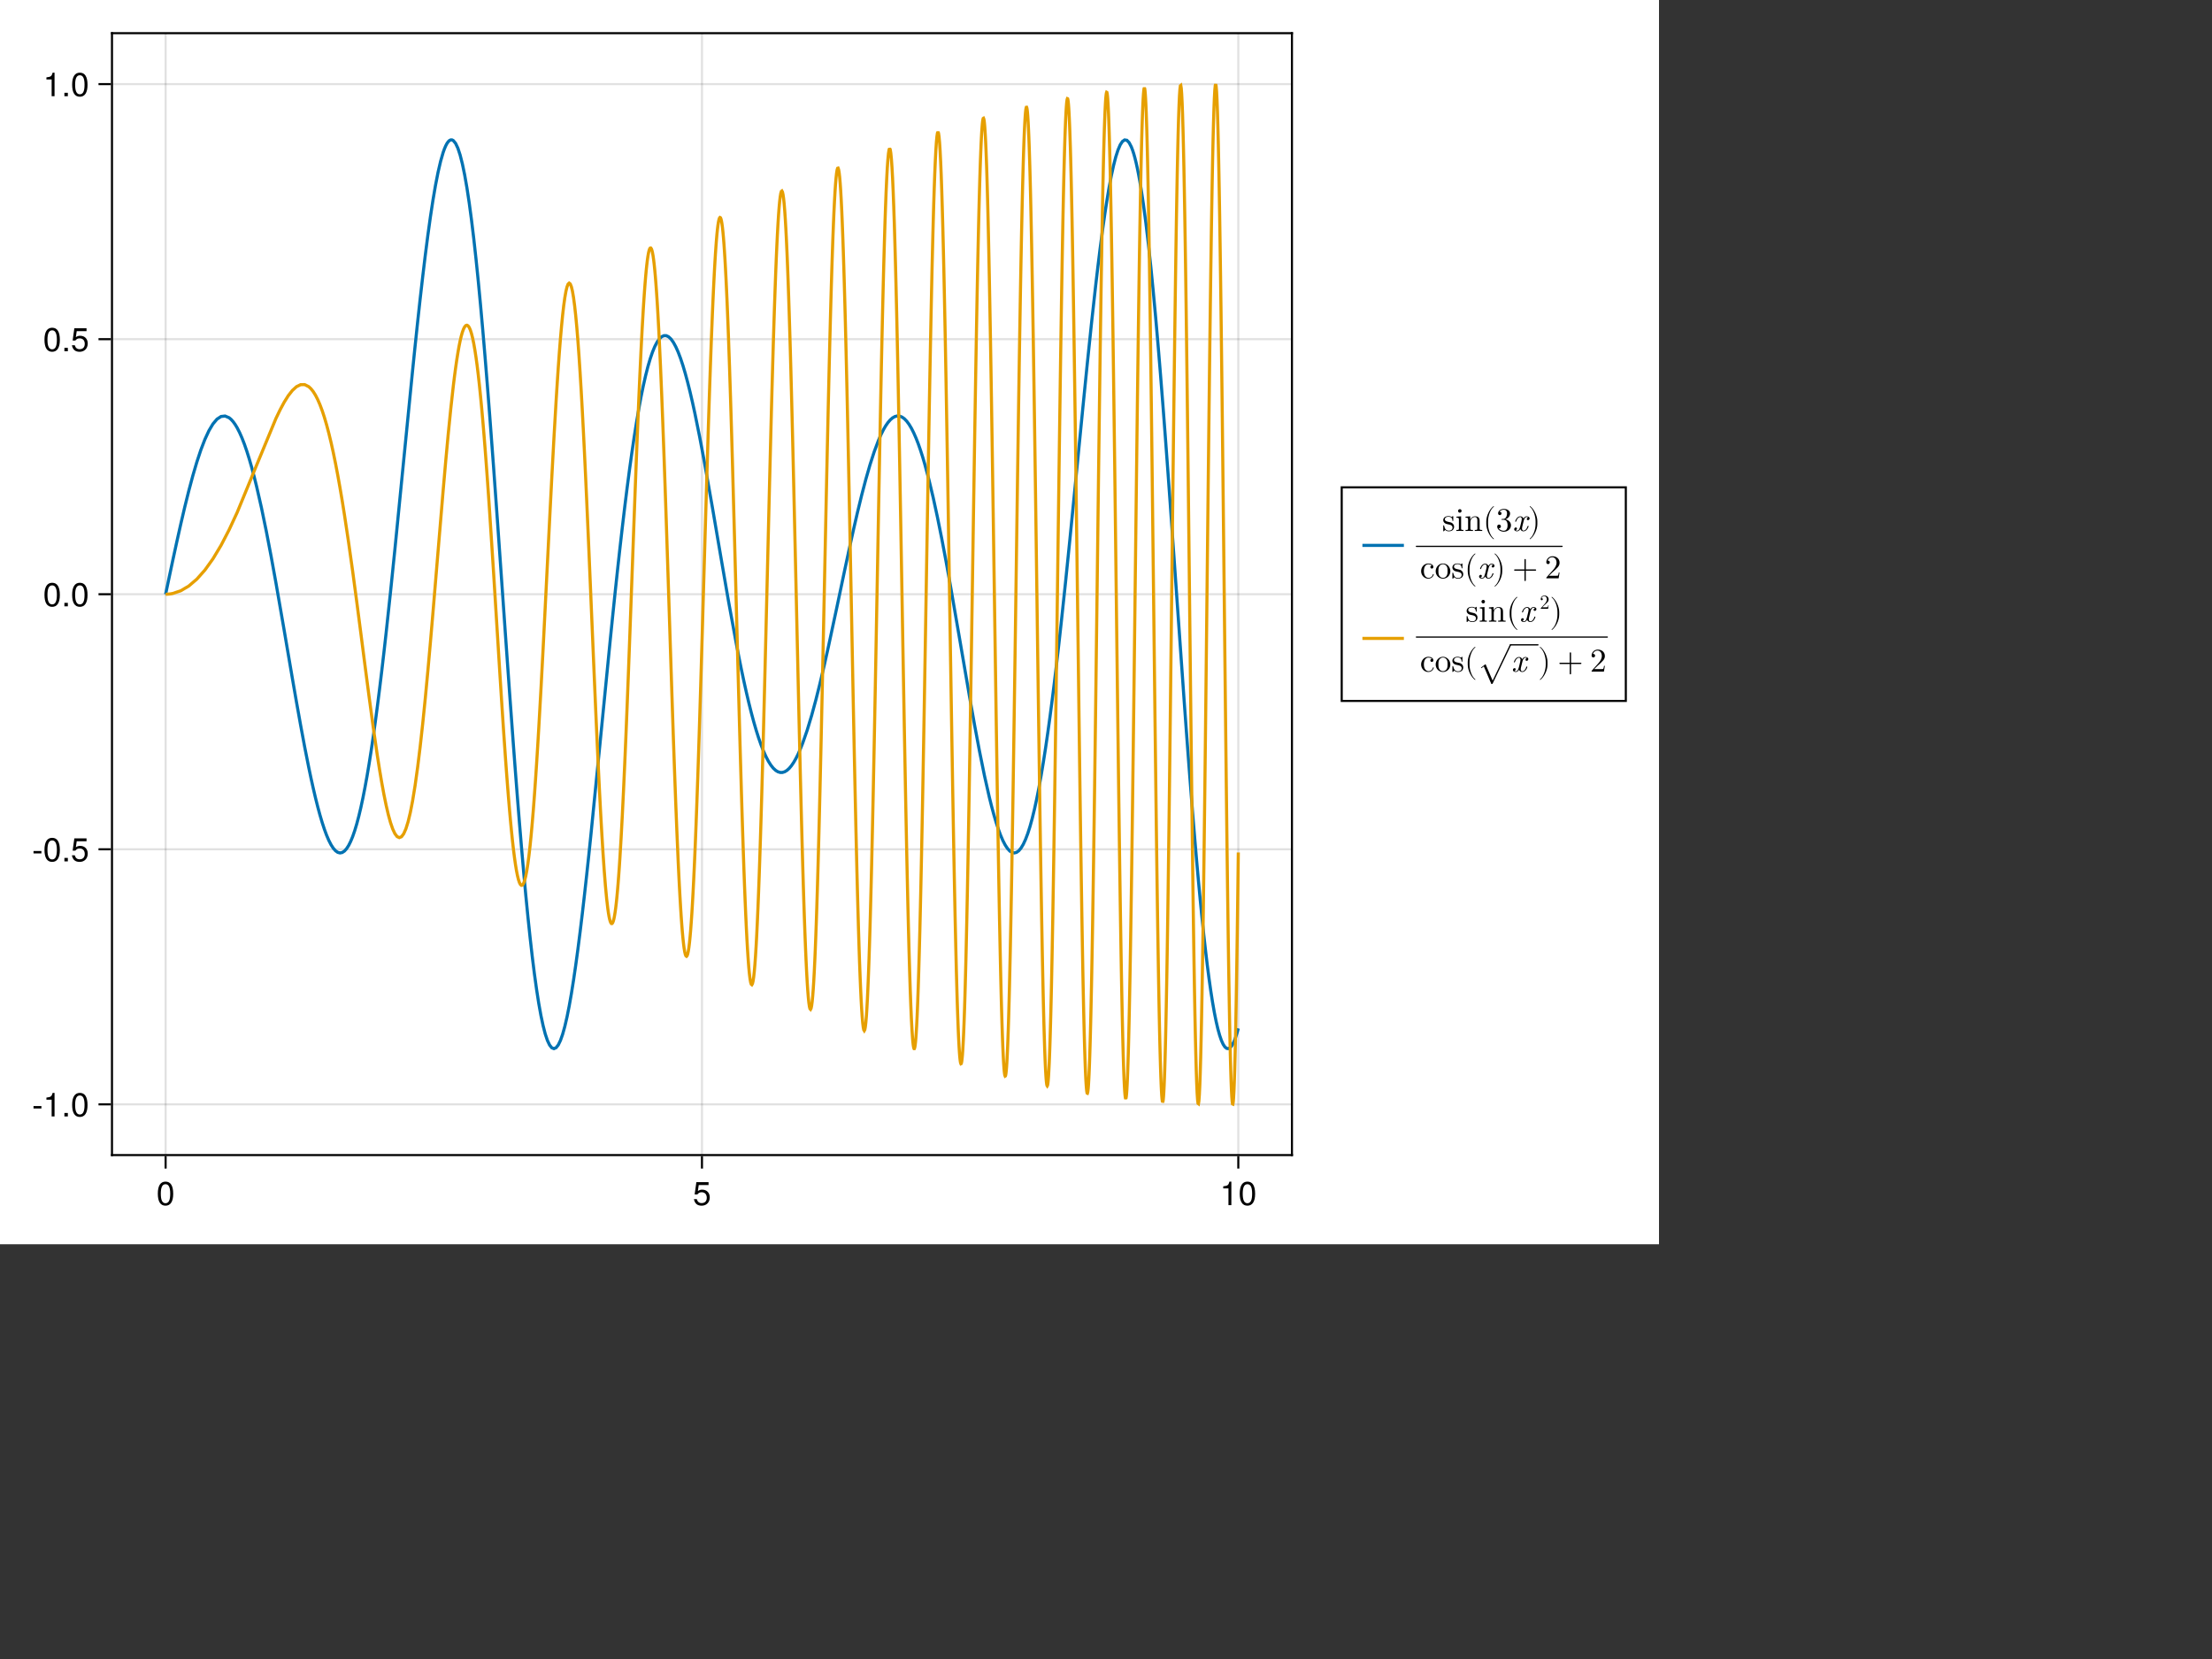 <?xml version="1.0" encoding="UTF-8"?>
<svg xmlns="http://www.w3.org/2000/svg" xmlns:xlink="http://www.w3.org/1999/xlink" width="800pt" height="600pt" viewBox="0 0 800 600" version="1.1">
<rect x="0" y="0" width="800" height="600" fill="#333333" stroke="none"/>
<defs>
<g>
<symbol overflow="visible" id="glyph0-0-hgmvv+HT">
<path style="stroke:none;" d="M 0.234 -8.75 C 0.234 -8.75 0.234 0 0.234 0 C 0.234 0 5.641 0 5.641 0 C 5.641 0 5.641 -8.75 5.641 -8.75 C 5.641 -8.75 0.234 -8.75 0.234 -8.75 Z M 0.859 -0.625 C 0.859 -0.625 0.859 -8.125 0.859 -8.125 C 0.859 -8.125 5.016 -8.125 5.016 -8.125 C 5.016 -8.125 5.016 -0.625 5.016 -0.625 C 5.016 -0.625 0.859 -0.625 0.859 -0.625 Z M 0.859 -0.625 "/>
</symbol>
<symbol overflow="visible" id="glyph0-1-hgmvv+HT">
<path style="stroke:none;" d="M 6.078 -4.094 C 6.078 -1.297 5.094 0.188 3.297 0.188 C 1.469 0.188 0.516 -1.297 0.516 -4.156 C 0.516 -7.016 1.469 -8.516 3.297 -8.516 C 5.141 -8.516 6.078 -7.047 6.078 -4.094 Z M 5 -4.188 C 5 -6.469 4.438 -7.578 3.297 -7.578 C 2.156 -7.578 1.594 -6.484 1.594 -4.156 C 1.594 -1.828 2.156 -0.703 3.281 -0.703 C 4.453 -0.703 5 -1.781 5 -4.188 Z M 5 -4.188 "/>
</symbol>
<symbol overflow="visible" id="glyph1-0-hgmvv+HT">
<path style="stroke:none;" d="M 0.234 -8.75 C 0.234 -8.75 0.234 0 0.234 0 C 0.234 0 5.641 0 5.641 0 C 5.641 0 5.641 -8.75 5.641 -8.75 C 5.641 -8.75 0.234 -8.75 0.234 -8.75 Z M 0.859 -0.625 C 0.859 -0.625 0.859 -8.125 0.859 -8.125 C 0.859 -8.125 5.016 -8.125 5.016 -8.125 C 5.016 -8.125 5.016 -0.625 5.016 -0.625 C 5.016 -0.625 0.859 -0.625 0.859 -0.625 Z M 0.859 -0.625 "/>
</symbol>
<symbol overflow="visible" id="glyph1-1-hgmvv+HT">
<path style="stroke:none;" d="M 6.156 -2.812 C 6.156 -1.016 4.953 0.188 3.234 0.188 C 1.734 0.188 0.766 -0.484 0.422 -2.188 C 0.422 -2.188 1.469 -2.188 1.469 -2.188 C 1.734 -1.219 2.297 -0.75 3.219 -0.75 C 4.375 -0.75 5.078 -1.453 5.078 -2.672 C 5.078 -3.938 4.359 -4.672 3.219 -4.672 C 2.562 -4.672 2.141 -4.469 1.656 -3.875 C 1.656 -3.875 0.688 -3.875 0.688 -3.875 C 0.688 -3.875 1.312 -8.328 1.312 -8.328 C 1.312 -8.328 5.719 -8.328 5.719 -8.328 C 5.719 -8.328 5.719 -7.281 5.719 -7.281 C 5.719 -7.281 2.172 -7.281 2.172 -7.281 C 2.172 -7.281 1.844 -5.094 1.844 -5.094 C 2.328 -5.453 2.812 -5.609 3.406 -5.609 C 5.047 -5.609 6.156 -4.5 6.156 -2.812 Z M 6.156 -2.812 "/>
</symbol>
<symbol overflow="visible" id="glyph1-2-hgmvv+HT">
<path style="stroke:none;" d="M 6.078 -4.094 C 6.078 -1.297 5.094 0.188 3.297 0.188 C 1.469 0.188 0.516 -1.297 0.516 -4.156 C 0.516 -7.016 1.469 -8.516 3.297 -8.516 C 5.141 -8.516 6.078 -7.047 6.078 -4.094 Z M 5 -4.188 C 5 -6.469 4.438 -7.578 3.297 -7.578 C 2.156 -7.578 1.594 -6.484 1.594 -4.156 C 1.594 -1.828 2.156 -0.703 3.281 -0.703 C 4.453 -0.703 5 -1.781 5 -4.188 Z M 5 -4.188 "/>
</symbol>
<symbol overflow="visible" id="glyph2-0-hgmvv+HT">
<path style="stroke:none;" d="M 0.234 -8.75 C 0.234 -8.75 0.234 0 0.234 0 C 0.234 0 5.641 0 5.641 0 C 5.641 0 5.641 -8.75 5.641 -8.75 C 5.641 -8.75 0.234 -8.75 0.234 -8.75 Z M 0.859 -0.625 C 0.859 -0.625 0.859 -8.125 0.859 -8.125 C 0.859 -8.125 5.016 -8.125 5.016 -8.125 C 5.016 -8.125 5.016 -0.625 5.016 -0.625 C 5.016 -0.625 0.859 -0.625 0.859 -0.625 Z M 0.859 -0.625 "/>
</symbol>
<symbol overflow="visible" id="glyph2-1-hgmvv+HT">
<path style="stroke:none;" d="M 4.156 0 C 4.156 0 3.109 0 3.109 0 C 3.109 0 3.109 -6.062 3.109 -6.062 C 3.109 -6.062 1.219 -6.062 1.219 -6.062 C 1.219 -6.062 1.219 -6.812 1.219 -6.812 C 2.859 -7.016 3.094 -7.203 3.469 -8.516 C 3.469 -8.516 4.156 -8.516 4.156 -8.516 C 4.156 -8.516 4.156 0 4.156 0 Z M 4.156 0 "/>
</symbol>
<symbol overflow="visible" id="glyph3-0-hgmvv+HT">
<path style="stroke:none;" d="M 0.234 -8.75 C 0.234 -8.75 0.234 0 0.234 0 C 0.234 0 5.641 0 5.641 0 C 5.641 0 5.641 -8.75 5.641 -8.75 C 5.641 -8.75 0.234 -8.75 0.234 -8.75 Z M 0.859 -0.625 C 0.859 -0.625 0.859 -8.125 0.859 -8.125 C 0.859 -8.125 5.016 -8.125 5.016 -8.125 C 5.016 -8.125 5.016 -0.625 5.016 -0.625 C 5.016 -0.625 0.859 -0.625 0.859 -0.625 Z M 0.859 -0.625 "/>
</symbol>
<symbol overflow="visible" id="glyph3-1-hgmvv+HT">
<path style="stroke:none;" d="M 3.406 -2.875 C 3.406 -2.875 0.547 -2.875 0.547 -2.875 C 0.547 -2.875 0.547 -3.75 0.547 -3.75 C 0.547 -3.75 3.406 -3.75 3.406 -3.75 C 3.406 -3.75 3.406 -2.875 3.406 -2.875 Z M 3.406 -2.875 "/>
</symbol>
<symbol overflow="visible" id="glyph3-2-hgmvv+HT">
<path style="stroke:none;" d="M 4.156 0 C 4.156 0 3.109 0 3.109 0 C 3.109 0 3.109 -6.062 3.109 -6.062 C 3.109 -6.062 1.219 -6.062 1.219 -6.062 C 1.219 -6.062 1.219 -6.812 1.219 -6.812 C 2.859 -7.016 3.094 -7.203 3.469 -8.516 C 3.469 -8.516 4.156 -8.516 4.156 -8.516 C 4.156 -8.516 4.156 0 4.156 0 Z M 4.156 0 "/>
</symbol>
<symbol overflow="visible" id="glyph3-3-hgmvv+HT">
<path style="stroke:none;" d="M 6.078 -4.094 C 6.078 -1.297 5.094 0.188 3.297 0.188 C 1.469 0.188 0.516 -1.297 0.516 -4.156 C 0.516 -7.016 1.469 -8.516 3.297 -8.516 C 5.141 -8.516 6.078 -7.047 6.078 -4.094 Z M 5 -4.188 C 5 -6.469 4.438 -7.578 3.297 -7.578 C 2.156 -7.578 1.594 -6.484 1.594 -4.156 C 1.594 -1.828 2.156 -0.703 3.281 -0.703 C 4.453 -0.703 5 -1.781 5 -4.188 Z M 5 -4.188 "/>
</symbol>
<symbol overflow="visible" id="glyph4-0-hgmvv+HT">
<path style="stroke:none;" d="M 0.234 -8.75 C 0.234 -8.75 0.234 0 0.234 0 C 0.234 0 5.641 0 5.641 0 C 5.641 0 5.641 -8.75 5.641 -8.75 C 5.641 -8.75 0.234 -8.75 0.234 -8.75 Z M 0.859 -0.625 C 0.859 -0.625 0.859 -8.125 0.859 -8.125 C 0.859 -8.125 5.016 -8.125 5.016 -8.125 C 5.016 -8.125 5.016 -0.625 5.016 -0.625 C 5.016 -0.625 0.859 -0.625 0.859 -0.625 Z M 0.859 -0.625 "/>
</symbol>
<symbol overflow="visible" id="glyph4-1-hgmvv+HT">
<path style="stroke:none;" d="M 2.297 0 C 2.297 0 1.047 0 1.047 0 C 1.047 0 1.047 -1.25 1.047 -1.25 C 1.047 -1.25 2.297 -1.25 2.297 -1.25 C 2.297 -1.25 2.297 0 2.297 0 Z M 2.297 0 "/>
</symbol>
<symbol overflow="visible" id="glyph5-0-hgmvv+HT">
<path style="stroke:none;" d="M 0.234 -8.75 C 0.234 -8.75 0.234 0 0.234 0 C 0.234 0 5.641 0 5.641 0 C 5.641 0 5.641 -8.75 5.641 -8.75 C 5.641 -8.75 0.234 -8.75 0.234 -8.75 Z M 0.859 -0.625 C 0.859 -0.625 0.859 -8.125 0.859 -8.125 C 0.859 -8.125 5.016 -8.125 5.016 -8.125 C 5.016 -8.125 5.016 -0.625 5.016 -0.625 C 5.016 -0.625 0.859 -0.625 0.859 -0.625 Z M 0.859 -0.625 "/>
</symbol>
<symbol overflow="visible" id="glyph5-1-hgmvv+HT">
<path style="stroke:none;" d="M 3.406 -2.875 C 3.406 -2.875 0.547 -2.875 0.547 -2.875 C 0.547 -2.875 0.547 -3.75 0.547 -3.75 C 0.547 -3.75 3.406 -3.75 3.406 -3.75 C 3.406 -3.75 3.406 -2.875 3.406 -2.875 Z M 3.406 -2.875 "/>
</symbol>
<symbol overflow="visible" id="glyph5-2-hgmvv+HT">
<path style="stroke:none;" d="M 6.078 -4.094 C 6.078 -1.297 5.094 0.188 3.297 0.188 C 1.469 0.188 0.516 -1.297 0.516 -4.156 C 0.516 -7.016 1.469 -8.516 3.297 -8.516 C 5.141 -8.516 6.078 -7.047 6.078 -4.094 Z M 5 -4.188 C 5 -6.469 4.438 -7.578 3.297 -7.578 C 2.156 -7.578 1.594 -6.484 1.594 -4.156 C 1.594 -1.828 2.156 -0.703 3.281 -0.703 C 4.453 -0.703 5 -1.781 5 -4.188 Z M 5 -4.188 "/>
</symbol>
<symbol overflow="visible" id="glyph5-3-hgmvv+HT">
<path style="stroke:none;" d="M 6.156 -2.812 C 6.156 -1.016 4.953 0.188 3.234 0.188 C 1.734 0.188 0.766 -0.484 0.422 -2.188 C 0.422 -2.188 1.469 -2.188 1.469 -2.188 C 1.734 -1.219 2.297 -0.75 3.219 -0.75 C 4.375 -0.75 5.078 -1.453 5.078 -2.672 C 5.078 -3.938 4.359 -4.672 3.219 -4.672 C 2.562 -4.672 2.141 -4.469 1.656 -3.875 C 1.656 -3.875 0.688 -3.875 0.688 -3.875 C 0.688 -3.875 1.312 -8.328 1.312 -8.328 C 1.312 -8.328 5.719 -8.328 5.719 -8.328 C 5.719 -8.328 5.719 -7.281 5.719 -7.281 C 5.719 -7.281 2.172 -7.281 2.172 -7.281 C 2.172 -7.281 1.844 -5.094 1.844 -5.094 C 2.328 -5.453 2.812 -5.609 3.406 -5.609 C 5.047 -5.609 6.156 -4.5 6.156 -2.812 Z M 6.156 -2.812 "/>
</symbol>
<symbol overflow="visible" id="glyph6-0-hgmvv+HT">
<path style="stroke:none;" d="M 0.234 -8.75 C 0.234 -8.75 0.234 0 0.234 0 C 0.234 0 5.641 0 5.641 0 C 5.641 0 5.641 -8.75 5.641 -8.75 C 5.641 -8.75 0.234 -8.75 0.234 -8.75 Z M 0.859 -0.625 C 0.859 -0.625 0.859 -8.125 0.859 -8.125 C 0.859 -8.125 5.016 -8.125 5.016 -8.125 C 5.016 -8.125 5.016 -0.625 5.016 -0.625 C 5.016 -0.625 0.859 -0.625 0.859 -0.625 Z M 0.859 -0.625 "/>
</symbol>
<symbol overflow="visible" id="glyph6-1-hgmvv+HT">
<path style="stroke:none;" d="M 2.297 0 C 2.297 0 1.047 0 1.047 0 C 1.047 0 1.047 -1.25 1.047 -1.25 C 1.047 -1.25 2.297 -1.25 2.297 -1.25 C 2.297 -1.25 2.297 0 2.297 0 Z M 2.297 0 "/>
</symbol>
<symbol overflow="visible" id="glyph7-0-hgmvv+HT">
<path style="stroke:none;" d="M 0.234 -8.75 C 0.234 -8.75 0.234 0 0.234 0 C 0.234 0 5.641 0 5.641 0 C 5.641 0 5.641 -8.75 5.641 -8.75 C 5.641 -8.75 0.234 -8.75 0.234 -8.75 Z M 0.859 -0.625 C 0.859 -0.625 0.859 -8.125 0.859 -8.125 C 0.859 -8.125 5.016 -8.125 5.016 -8.125 C 5.016 -8.125 5.016 -0.625 5.016 -0.625 C 5.016 -0.625 0.859 -0.625 0.859 -0.625 Z M 0.859 -0.625 "/>
</symbol>
<symbol overflow="visible" id="glyph7-1-hgmvv+HT">
<path style="stroke:none;" d="M 6.078 -4.094 C 6.078 -1.297 5.094 0.188 3.297 0.188 C 1.469 0.188 0.516 -1.297 0.516 -4.156 C 0.516 -7.016 1.469 -8.516 3.297 -8.516 C 5.141 -8.516 6.078 -7.047 6.078 -4.094 Z M 5 -4.188 C 5 -6.469 4.438 -7.578 3.297 -7.578 C 2.156 -7.578 1.594 -6.484 1.594 -4.156 C 1.594 -1.828 2.156 -0.703 3.281 -0.703 C 4.453 -0.703 5 -1.781 5 -4.188 Z M 5 -4.188 "/>
</symbol>
<symbol overflow="visible" id="glyph8-0-hgmvv+HT">
<path style="stroke:none;" d="M 0.234 -8.75 C 0.234 -8.75 0.234 0 0.234 0 C 0.234 0 5.641 0 5.641 0 C 5.641 0 5.641 -8.75 5.641 -8.75 C 5.641 -8.75 0.234 -8.75 0.234 -8.75 Z M 0.859 -0.625 C 0.859 -0.625 0.859 -8.125 0.859 -8.125 C 0.859 -8.125 5.016 -8.125 5.016 -8.125 C 5.016 -8.125 5.016 -0.625 5.016 -0.625 C 5.016 -0.625 0.859 -0.625 0.859 -0.625 Z M 0.859 -0.625 "/>
</symbol>
<symbol overflow="visible" id="glyph8-1-hgmvv+HT">
<path style="stroke:none;" d="M 2.297 0 C 2.297 0 1.047 0 1.047 0 C 1.047 0 1.047 -1.25 1.047 -1.25 C 1.047 -1.25 2.297 -1.25 2.297 -1.25 C 2.297 -1.25 2.297 0 2.297 0 Z M 2.297 0 "/>
</symbol>
<symbol overflow="visible" id="glyph9-0-hgmvv+HT">
<path style="stroke:none;" d="M 0.234 -8.75 C 0.234 -8.75 0.234 0 0.234 0 C 0.234 0 5.641 0 5.641 0 C 5.641 0 5.641 -8.75 5.641 -8.75 C 5.641 -8.75 0.234 -8.75 0.234 -8.75 Z M 0.859 -0.625 C 0.859 -0.625 0.859 -8.125 0.859 -8.125 C 0.859 -8.125 5.016 -8.125 5.016 -8.125 C 5.016 -8.125 5.016 -0.625 5.016 -0.625 C 5.016 -0.625 0.859 -0.625 0.859 -0.625 Z M 0.859 -0.625 "/>
</symbol>
<symbol overflow="visible" id="glyph9-1-hgmvv+HT">
<path style="stroke:none;" d="M 6.078 -4.094 C 6.078 -1.297 5.094 0.188 3.297 0.188 C 1.469 0.188 0.516 -1.297 0.516 -4.156 C 0.516 -7.016 1.469 -8.516 3.297 -8.516 C 5.141 -8.516 6.078 -7.047 6.078 -4.094 Z M 5 -4.188 C 5 -6.469 4.438 -7.578 3.297 -7.578 C 2.156 -7.578 1.594 -6.484 1.594 -4.156 C 1.594 -1.828 2.156 -0.703 3.281 -0.703 C 4.453 -0.703 5 -1.781 5 -4.188 Z M 5 -4.188 "/>
</symbol>
<symbol overflow="visible" id="glyph10-0-hgmvv+HT">
<path style="stroke:none;" d="M 0.234 -8.75 C 0.234 -8.75 0.234 0 0.234 0 C 0.234 0 5.641 0 5.641 0 C 5.641 0 5.641 -8.75 5.641 -8.75 C 5.641 -8.75 0.234 -8.75 0.234 -8.75 Z M 0.859 -0.625 C 0.859 -0.625 0.859 -8.125 0.859 -8.125 C 0.859 -8.125 5.016 -8.125 5.016 -8.125 C 5.016 -8.125 5.016 -0.625 5.016 -0.625 C 5.016 -0.625 0.859 -0.625 0.859 -0.625 Z M 0.859 -0.625 "/>
</symbol>
<symbol overflow="visible" id="glyph10-1-hgmvv+HT">
<path style="stroke:none;" d="M 6.078 -4.094 C 6.078 -1.297 5.094 0.188 3.297 0.188 C 1.469 0.188 0.516 -1.297 0.516 -4.156 C 0.516 -7.016 1.469 -8.516 3.297 -8.516 C 5.141 -8.516 6.078 -7.047 6.078 -4.094 Z M 5 -4.188 C 5 -6.469 4.438 -7.578 3.297 -7.578 C 2.156 -7.578 1.594 -6.484 1.594 -4.156 C 1.594 -1.828 2.156 -0.703 3.281 -0.703 C 4.453 -0.703 5 -1.781 5 -4.188 Z M 5 -4.188 "/>
</symbol>
<symbol overflow="visible" id="glyph11-0-hgmvv+HT">
<path style="stroke:none;" d="M 0.234 -8.75 C 0.234 -8.75 0.234 0 0.234 0 C 0.234 0 5.641 0 5.641 0 C 5.641 0 5.641 -8.75 5.641 -8.75 C 5.641 -8.75 0.234 -8.75 0.234 -8.75 Z M 0.859 -0.625 C 0.859 -0.625 0.859 -8.125 0.859 -8.125 C 0.859 -8.125 5.016 -8.125 5.016 -8.125 C 5.016 -8.125 5.016 -0.625 5.016 -0.625 C 5.016 -0.625 0.859 -0.625 0.859 -0.625 Z M 0.859 -0.625 "/>
</symbol>
<symbol overflow="visible" id="glyph11-1-hgmvv+HT">
<path style="stroke:none;" d="M 2.297 0 C 2.297 0 1.047 0 1.047 0 C 1.047 0 1.047 -1.25 1.047 -1.25 C 1.047 -1.25 2.297 -1.25 2.297 -1.25 C 2.297 -1.25 2.297 0 2.297 0 Z M 2.297 0 "/>
</symbol>
<symbol overflow="visible" id="glyph12-0-hgmvv+HT">
<path style="stroke:none;" d="M 0.234 -8.75 C 0.234 -8.75 0.234 0 0.234 0 C 0.234 0 5.641 0 5.641 0 C 5.641 0 5.641 -8.75 5.641 -8.75 C 5.641 -8.75 0.234 -8.75 0.234 -8.75 Z M 0.859 -0.625 C 0.859 -0.625 0.859 -8.125 0.859 -8.125 C 0.859 -8.125 5.016 -8.125 5.016 -8.125 C 5.016 -8.125 5.016 -0.625 5.016 -0.625 C 5.016 -0.625 0.859 -0.625 0.859 -0.625 Z M 0.859 -0.625 "/>
</symbol>
<symbol overflow="visible" id="glyph12-1-hgmvv+HT">
<path style="stroke:none;" d="M 6.156 -2.812 C 6.156 -1.016 4.953 0.188 3.234 0.188 C 1.734 0.188 0.766 -0.484 0.422 -2.188 C 0.422 -2.188 1.469 -2.188 1.469 -2.188 C 1.734 -1.219 2.297 -0.75 3.219 -0.75 C 4.375 -0.75 5.078 -1.453 5.078 -2.672 C 5.078 -3.938 4.359 -4.672 3.219 -4.672 C 2.562 -4.672 2.141 -4.469 1.656 -3.875 C 1.656 -3.875 0.688 -3.875 0.688 -3.875 C 0.688 -3.875 1.312 -8.328 1.312 -8.328 C 1.312 -8.328 5.719 -8.328 5.719 -8.328 C 5.719 -8.328 5.719 -7.281 5.719 -7.281 C 5.719 -7.281 2.172 -7.281 2.172 -7.281 C 2.172 -7.281 1.844 -5.094 1.844 -5.094 C 2.328 -5.453 2.812 -5.609 3.406 -5.609 C 5.047 -5.609 6.156 -4.5 6.156 -2.812 Z M 6.156 -2.812 "/>
</symbol>
<symbol overflow="visible" id="glyph13-0-hgmvv+HT">
<path style="stroke:none;" d="M 0.234 -8.75 C 0.234 -8.75 0.234 0 0.234 0 C 0.234 0 5.641 0 5.641 0 C 5.641 0 5.641 -8.75 5.641 -8.75 C 5.641 -8.75 0.234 -8.75 0.234 -8.75 Z M 0.859 -0.625 C 0.859 -0.625 0.859 -8.125 0.859 -8.125 C 0.859 -8.125 5.016 -8.125 5.016 -8.125 C 5.016 -8.125 5.016 -0.625 5.016 -0.625 C 5.016 -0.625 0.859 -0.625 0.859 -0.625 Z M 0.859 -0.625 "/>
</symbol>
<symbol overflow="visible" id="glyph13-1-hgmvv+HT">
<path style="stroke:none;" d="M 4.156 0 C 4.156 0 3.109 0 3.109 0 C 3.109 0 3.109 -6.062 3.109 -6.062 C 3.109 -6.062 1.219 -6.062 1.219 -6.062 C 1.219 -6.062 1.219 -6.812 1.219 -6.812 C 2.859 -7.016 3.094 -7.203 3.469 -8.516 C 3.469 -8.516 4.156 -8.516 4.156 -8.516 C 4.156 -8.516 4.156 0 4.156 0 Z M 4.156 0 "/>
</symbol>
<symbol overflow="visible" id="glyph14-0-hgmvv+HT">
<path style="stroke:none;" d="M 0.234 -8.75 C 0.234 -8.75 0.234 0 0.234 0 C 0.234 0 5.641 0 5.641 0 C 5.641 0 5.641 -8.75 5.641 -8.75 C 5.641 -8.75 0.234 -8.75 0.234 -8.75 Z M 0.859 -0.625 C 0.859 -0.625 0.859 -8.125 0.859 -8.125 C 0.859 -8.125 5.016 -8.125 5.016 -8.125 C 5.016 -8.125 5.016 -0.625 5.016 -0.625 C 5.016 -0.625 0.859 -0.625 0.859 -0.625 Z M 0.859 -0.625 "/>
</symbol>
<symbol overflow="visible" id="glyph14-1-hgmvv+HT">
<path style="stroke:none;" d="M 2.297 0 C 2.297 0 1.047 0 1.047 0 C 1.047 0 1.047 -1.25 1.047 -1.25 C 1.047 -1.25 2.297 -1.25 2.297 -1.25 C 2.297 -1.25 2.297 0 2.297 0 Z M 2.297 0 "/>
</symbol>
<symbol overflow="visible" id="glyph15-0-hgmvv+HT">
<path style="stroke:none;" d="M 0.234 -8.75 C 0.234 -8.75 0.234 0 0.234 0 C 0.234 0 5.641 0 5.641 0 C 5.641 0 5.641 -8.75 5.641 -8.75 C 5.641 -8.75 0.234 -8.75 0.234 -8.75 Z M 0.859 -0.625 C 0.859 -0.625 0.859 -8.125 0.859 -8.125 C 0.859 -8.125 5.016 -8.125 5.016 -8.125 C 5.016 -8.125 5.016 -0.625 5.016 -0.625 C 5.016 -0.625 0.859 -0.625 0.859 -0.625 Z M 0.859 -0.625 "/>
</symbol>
<symbol overflow="visible" id="glyph15-1-hgmvv+HT">
<path style="stroke:none;" d="M 6.078 -4.094 C 6.078 -1.297 5.094 0.188 3.297 0.188 C 1.469 0.188 0.516 -1.297 0.516 -4.156 C 0.516 -7.016 1.469 -8.516 3.297 -8.516 C 5.141 -8.516 6.078 -7.047 6.078 -4.094 Z M 5 -4.188 C 5 -6.469 4.438 -7.578 3.297 -7.578 C 2.156 -7.578 1.594 -6.484 1.594 -4.156 C 1.594 -1.828 2.156 -0.703 3.281 -0.703 C 4.453 -0.703 5 -1.781 5 -4.188 Z M 5 -4.188 "/>
</symbol>
<symbol overflow="visible" id="glyph16-0-hgmvv+HT">
<path style="stroke:none;" d=""/>
</symbol>
<symbol overflow="visible" id="glyph16-1-hgmvv+HT">
<path style="stroke:none;" d="M 4.312 -1.531 C 4.312 -2.172 3.953 -2.531 3.812 -2.672 C 3.422 -3.062 2.953 -3.156 2.453 -3.25 C 1.781 -3.391 0.969 -3.547 0.969 -4.234 C 0.969 -4.656 1.281 -5.141 2.312 -5.141 C 3.641 -5.141 3.703 -4.062 3.719 -3.703 C 3.734 -3.594 3.859 -3.594 3.859 -3.594 C 4.016 -3.594 4.016 -3.641 4.016 -3.875 L 4.016 -5.094 C 4.016 -5.297 4.016 -5.375 3.891 -5.375 C 3.828 -5.375 3.797 -5.375 3.641 -5.234 C 3.609 -5.188 3.484 -5.078 3.438 -5.047 C 2.984 -5.375 2.5 -5.375 2.312 -5.375 C 0.859 -5.375 0.391 -4.578 0.391 -3.906 C 0.391 -3.484 0.594 -3.141 0.906 -2.875 C 1.297 -2.562 1.625 -2.5 2.5 -2.328 C 2.766 -2.281 3.75 -2.094 3.75 -1.219 C 3.75 -0.609 3.328 -0.125 2.391 -0.125 C 1.375 -0.125 0.953 -0.812 0.719 -1.844 C 0.688 -1.984 0.672 -2.047 0.547 -2.047 C 0.391 -2.047 0.391 -1.953 0.391 -1.734 L 0.391 -0.156 C 0.391 0.047 0.391 0.125 0.531 0.125 C 0.594 0.125 0.594 0.125 0.828 -0.109 C 0.859 -0.125 0.859 -0.156 1.062 -0.391 C 1.594 0.125 2.141 0.125 2.391 0.125 C 3.766 0.125 4.312 -0.672 4.312 -1.531 Z M 4.312 -1.531 "/>
</symbol>
<symbol overflow="visible" id="glyph16-2-hgmvv+HT">
<path style="stroke:none;" d="M 6.422 0 L 6.422 -0.375 C 5.797 -0.375 5.5 -0.375 5.484 -0.734 L 5.484 -3.031 C 5.484 -4.062 5.484 -4.422 5.109 -4.859 C 4.938 -5.062 4.547 -5.297 3.859 -5.297 C 2.969 -5.297 2.406 -4.781 2.078 -4.047 L 2.078 -5.297 L 0.391 -5.172 L 0.391 -4.797 C 1.219 -4.797 1.312 -4.719 1.312 -4.125 L 1.312 -0.906 C 1.312 -0.375 1.188 -0.375 0.391 -0.375 L 0.391 0 L 1.734 -0.031 L 3.078 0 L 3.078 -0.375 C 2.281 -0.375 2.141 -0.375 2.141 -0.906 L 2.141 -3.125 C 2.141 -4.375 3 -5.047 3.766 -5.047 C 4.531 -5.047 4.656 -4.391 4.656 -3.703 L 4.656 -0.906 C 4.656 -0.375 4.531 -0.375 3.719 -0.375 L 3.719 0 L 5.078 -0.031 Z M 6.422 0 "/>
</symbol>
<symbol overflow="visible" id="glyph16-3-hgmvv+HT">
<path style="stroke:none;" d="M 3.453 -2.5 L 3.453 -3.5 C 3.453 -5.562 2.203 -7.953 0.875 -8.953 C 0.859 -8.969 0.828 -8.969 0.797 -8.969 C 0.75 -8.969 0.688 -8.922 0.688 -8.859 C 0.688 -8.812 0.703 -8.781 0.734 -8.766 C 1.984 -7.828 2.812 -5.422 2.812 -3.5 L 2.812 -2.5 C 2.812 -0.578 1.984 1.828 0.734 2.766 C 0.703 2.781 0.688 2.812 0.688 2.859 C 0.688 2.922 0.75 2.969 0.797 2.969 C 0.828 2.969 0.859 2.969 0.875 2.953 C 2.203 1.953 3.453 -0.438 3.453 -2.5 Z M 3.453 -2.5 "/>
</symbol>
<symbol overflow="visible" id="glyph17-0-hgmvv+HT">
<path style="stroke:none;" d=""/>
</symbol>
<symbol overflow="visible" id="glyph17-1-hgmvv+HT">
<path style="stroke:none;" d="M 2.969 0 L 2.969 -0.375 C 2.172 -0.375 2.125 -0.438 2.125 -0.906 L 2.125 -5.297 L 0.438 -5.172 L 0.438 -4.797 C 1.219 -4.797 1.328 -4.734 1.328 -4.141 L 1.328 -0.906 C 1.328 -0.375 1.203 -0.375 0.391 -0.375 L 0.391 0 L 1.719 -0.031 C 2.141 -0.031 2.562 -0.016 2.969 0 Z M 2.297 -7.25 C 2.297 -7.578 2.031 -7.891 1.672 -7.891 C 1.266 -7.891 1.016 -7.547 1.016 -7.25 C 1.016 -6.922 1.297 -6.609 1.656 -6.609 C 2.062 -6.609 2.297 -6.953 2.297 -7.25 Z M 2.297 -7.25 "/>
</symbol>
<symbol overflow="visible" id="glyph17-2-hgmvv+HT">
<path style="stroke:none;" d="M 5.484 -2.047 C 5.484 -3.031 4.734 -3.969 3.484 -4.219 C 4.469 -4.547 5.156 -5.391 5.156 -6.344 C 5.156 -7.312 4.109 -7.984 2.953 -7.984 C 1.734 -7.984 0.828 -7.266 0.828 -6.359 C 0.828 -5.969 1.094 -5.734 1.438 -5.734 C 1.812 -5.734 2.047 -6 2.047 -6.344 C 2.047 -6.953 1.484 -6.953 1.312 -6.953 C 1.688 -7.531 2.469 -7.688 2.906 -7.688 C 3.391 -7.688 4.062 -7.422 4.062 -6.344 C 4.062 -6.203 4.031 -5.516 3.719 -4.984 C 3.359 -4.406 2.953 -4.375 2.656 -4.359 C 2.562 -4.344 2.266 -4.312 2.188 -4.312 C 2.094 -4.312 2 -4.297 2 -4.172 C 2 -4.047 2.094 -4.047 2.297 -4.047 L 2.812 -4.047 C 3.797 -4.047 4.25 -3.234 4.25 -2.047 C 4.25 -0.422 3.422 -0.078 2.891 -0.078 C 2.375 -0.078 1.469 -0.281 1.062 -0.984 C 1.469 -0.922 1.844 -1.188 1.844 -1.641 C 1.844 -2.078 1.531 -2.312 1.172 -2.312 C 0.891 -2.312 0.5 -2.141 0.5 -1.625 C 0.5 -0.531 1.625 0.266 2.922 0.266 C 4.391 0.266 5.484 -0.828 5.484 -2.047 Z M 5.484 -2.047 "/>
</symbol>
<symbol overflow="visible" id="glyph17-3-hgmvv+HT">
<path style="stroke:none;" d="M 5.656 -2.562 C 5.656 -4.109 4.453 -5.375 3 -5.375 C 1.5 -5.375 0.344 -4.062 0.344 -2.562 C 0.344 -1.016 1.578 0.125 2.984 0.125 C 4.438 0.125 5.656 -1.047 5.656 -2.562 Z M 4.656 -2.656 C 4.656 -2.234 4.656 -1.578 4.391 -1.062 C 4.125 -0.516 3.594 -0.172 3 -0.172 C 2.484 -0.172 1.953 -0.422 1.625 -0.969 C 1.328 -1.5 1.328 -2.234 1.328 -2.656 C 1.328 -3.125 1.328 -3.781 1.625 -4.312 C 1.938 -4.859 2.516 -5.109 2.984 -5.109 C 3.516 -5.109 4.031 -4.844 4.344 -4.328 C 4.656 -3.812 4.656 -3.125 4.656 -2.656 Z M 4.656 -2.656 "/>
</symbol>
<symbol overflow="visible" id="glyph17-4-hgmvv+HT">
<path style="stroke:none;" d="M 3.984 2.859 C 3.984 2.812 3.953 2.781 3.938 2.766 C 2.688 1.828 1.859 -0.578 1.859 -2.5 L 1.859 -3.5 C 1.859 -5.422 2.688 -7.828 3.938 -8.766 C 3.953 -8.781 3.984 -8.812 3.984 -8.859 C 3.984 -8.922 3.922 -8.969 3.859 -8.969 C 3.844 -8.969 3.812 -8.969 3.797 -8.953 C 2.469 -7.953 1.219 -5.562 1.219 -3.5 L 1.219 -2.5 C 1.219 -0.438 2.469 1.953 3.797 2.953 C 3.812 2.969 3.844 2.969 3.859 2.969 C 3.922 2.969 3.984 2.922 3.984 2.859 Z M 3.984 2.859 "/>
</symbol>
<symbol overflow="visible" id="glyph17-5-hgmvv+HT">
<path style="stroke:none;" d="M 5.391 -2.094 L 5.094 -2.094 C 5.031 -1.734 4.938 -1.203 4.828 -1.016 C 4.734 -0.922 3.953 -0.922 3.688 -0.922 L 1.531 -0.922 L 2.797 -2.156 C 4.672 -3.812 5.391 -4.469 5.391 -5.656 C 5.391 -7.031 4.312 -7.984 2.844 -7.984 C 1.484 -7.984 0.594 -6.891 0.594 -5.812 C 0.594 -5.141 1.203 -5.141 1.234 -5.141 C 1.438 -5.141 1.859 -5.297 1.859 -5.781 C 1.859 -6.094 1.641 -6.406 1.219 -6.406 C 1.125 -6.406 1.109 -6.406 1.062 -6.391 C 1.344 -7.172 1.984 -7.625 2.688 -7.625 C 3.781 -7.625 4.297 -6.641 4.297 -5.656 C 4.297 -4.703 3.703 -3.75 3.031 -3.016 L 0.734 -0.438 C 0.594 -0.312 0.594 -0.281 0.594 0 L 5.047 0 Z M 5.391 -2.094 "/>
</symbol>
<symbol overflow="visible" id="glyph17-6-hgmvv+HT">
<path style="stroke:none;" d="M 6.422 0 L 6.422 -0.375 C 5.797 -0.375 5.5 -0.375 5.484 -0.734 L 5.484 -3.031 C 5.484 -4.062 5.484 -4.422 5.109 -4.859 C 4.938 -5.062 4.547 -5.297 3.859 -5.297 C 2.969 -5.297 2.406 -4.781 2.078 -4.047 L 2.078 -5.297 L 0.391 -5.172 L 0.391 -4.797 C 1.219 -4.797 1.312 -4.719 1.312 -4.125 L 1.312 -0.906 C 1.312 -0.375 1.188 -0.375 0.391 -0.375 L 0.391 0 L 1.734 -0.031 L 3.078 0 L 3.078 -0.375 C 2.281 -0.375 2.141 -0.375 2.141 -0.906 L 2.141 -3.125 C 2.141 -4.375 3 -5.047 3.766 -5.047 C 4.531 -5.047 4.656 -4.391 4.656 -3.703 L 4.656 -0.906 C 4.656 -0.375 4.531 -0.375 3.719 -0.375 L 3.719 0 L 5.078 -0.031 Z M 6.422 0 "/>
</symbol>
<symbol overflow="visible" id="glyph17-7-hgmvv+HT">
<path style="stroke:none;" d="M 3.453 -2.5 L 3.453 -3.5 C 3.453 -5.562 2.203 -7.953 0.875 -8.953 C 0.859 -8.969 0.828 -8.969 0.797 -8.969 C 0.75 -8.969 0.688 -8.922 0.688 -8.859 C 0.688 -8.812 0.703 -8.781 0.734 -8.766 C 1.984 -7.828 2.812 -5.422 2.812 -3.5 L 2.812 -2.5 C 2.812 -0.578 1.984 1.828 0.734 2.766 C 0.703 2.781 0.688 2.812 0.688 2.859 C 0.688 2.922 0.75 2.969 0.797 2.969 C 0.828 2.969 0.859 2.969 0.875 2.953 C 2.203 1.953 3.453 -0.438 3.453 -2.5 Z M 3.453 -2.5 "/>
</symbol>
<symbol overflow="visible" id="glyph18-0-hgmvv+HT">
<path style="stroke:none;" d=""/>
</symbol>
<symbol overflow="visible" id="glyph18-1-hgmvv+HT">
<path style="stroke:none;" d="M 3.984 2.859 C 3.984 2.812 3.953 2.781 3.938 2.766 C 2.688 1.828 1.859 -0.578 1.859 -2.5 L 1.859 -3.5 C 1.859 -5.422 2.688 -7.828 3.938 -8.766 C 3.953 -8.781 3.984 -8.812 3.984 -8.859 C 3.984 -8.922 3.922 -8.969 3.859 -8.969 C 3.844 -8.969 3.812 -8.969 3.797 -8.953 C 2.469 -7.953 1.219 -5.562 1.219 -3.5 L 1.219 -2.5 C 1.219 -0.438 2.469 1.953 3.797 2.953 C 3.812 2.969 3.844 2.969 3.859 2.969 C 3.922 2.969 3.984 2.922 3.984 2.859 Z M 3.984 2.859 "/>
</symbol>
<symbol overflow="visible" id="glyph18-2-hgmvv+HT">
<path style="stroke:none;" d="M 4.984 -1.422 C 4.984 -1.547 4.859 -1.547 4.828 -1.547 C 4.719 -1.547 4.688 -1.5 4.672 -1.422 C 4.312 -0.312 3.547 -0.172 3.094 -0.172 C 2.453 -0.172 1.406 -0.688 1.406 -2.609 C 1.406 -4.578 2.391 -5.078 3.031 -5.078 C 3.125 -5.078 3.891 -5.062 4.312 -4.625 C 3.812 -4.594 3.75 -4.234 3.75 -4.078 C 3.75 -3.766 3.953 -3.531 4.297 -3.531 C 4.609 -3.531 4.844 -3.734 4.844 -4.094 C 4.844 -4.906 3.938 -5.375 3.016 -5.375 C 1.516 -5.375 0.406 -4.078 0.406 -2.594 C 0.406 -1.062 1.594 0.125 2.984 0.125 C 4.594 0.125 4.984 -1.312 4.984 -1.422 Z M 4.984 -1.422 "/>
</symbol>
<symbol overflow="visible" id="glyph18-3-hgmvv+HT">
<path style="stroke:none;" d="M 4.312 -1.531 C 4.312 -2.172 3.953 -2.531 3.812 -2.672 C 3.422 -3.062 2.953 -3.156 2.453 -3.25 C 1.781 -3.391 0.969 -3.547 0.969 -4.234 C 0.969 -4.656 1.281 -5.141 2.312 -5.141 C 3.641 -5.141 3.703 -4.062 3.719 -3.703 C 3.734 -3.594 3.859 -3.594 3.859 -3.594 C 4.016 -3.594 4.016 -3.641 4.016 -3.875 L 4.016 -5.094 C 4.016 -5.297 4.016 -5.375 3.891 -5.375 C 3.828 -5.375 3.797 -5.375 3.641 -5.234 C 3.609 -5.188 3.484 -5.078 3.438 -5.047 C 2.984 -5.375 2.5 -5.375 2.312 -5.375 C 0.859 -5.375 0.391 -4.578 0.391 -3.906 C 0.391 -3.484 0.594 -3.141 0.906 -2.875 C 1.297 -2.562 1.625 -2.5 2.5 -2.328 C 2.766 -2.281 3.75 -2.094 3.75 -1.219 C 3.75 -0.609 3.328 -0.125 2.391 -0.125 C 1.375 -0.125 0.953 -0.812 0.719 -1.844 C 0.688 -1.984 0.672 -2.047 0.547 -2.047 C 0.391 -2.047 0.391 -1.953 0.391 -1.734 L 0.391 -0.156 C 0.391 0.047 0.391 0.125 0.531 0.125 C 0.594 0.125 0.594 0.125 0.828 -0.109 C 0.859 -0.125 0.859 -0.156 1.062 -0.391 C 1.594 0.125 2.141 0.125 2.391 0.125 C 3.766 0.125 4.312 -0.672 4.312 -1.531 Z M 4.312 -1.531 "/>
</symbol>
<symbol overflow="visible" id="glyph18-4-hgmvv+HT">
<path style="stroke:none;" d="M 8.656 -3 C 8.656 -3.125 8.562 -3.234 8.422 -3.234 L 4.906 -3.234 L 4.906 -6.75 C 4.906 -6.891 4.797 -7 4.672 -7 C 4.531 -7 4.422 -6.891 4.422 -6.75 L 4.422 -3.234 L 0.906 -3.234 C 0.781 -3.234 0.672 -3.125 0.672 -3 C 0.672 -2.875 0.781 -2.766 0.906 -2.766 L 4.422 -2.766 L 4.422 0.75 C 4.422 0.891 4.531 1 4.672 1 C 4.797 1 4.906 0.891 4.906 0.75 L 4.906 -2.766 L 8.422 -2.766 C 8.562 -2.766 8.656 -2.875 8.656 -3 Z M 8.656 -3 "/>
</symbol>
<symbol overflow="visible" id="glyph19-0-hgmvv+HT">
<path style="stroke:none;" d=""/>
</symbol>
<symbol overflow="visible" id="glyph19-1-hgmvv+HT">
<path style="stroke:none;" d="M 5.859 -1.719 C 5.859 -1.844 5.766 -1.844 5.672 -1.844 C 5.531 -1.844 5.516 -1.828 5.453 -1.625 C 5.141 -0.594 4.531 -0.125 4.031 -0.125 C 3.797 -0.125 3.469 -0.281 3.469 -0.906 C 3.469 -1.188 3.594 -1.703 3.703 -2.109 L 4.109 -3.75 C 4.266 -4.375 4.594 -5.047 5.156 -5.047 C 5.203 -5.047 5.5 -5.047 5.688 -4.875 C 5.203 -4.75 5.203 -4.297 5.203 -4.297 C 5.203 -4.141 5.312 -3.906 5.625 -3.906 C 5.844 -3.906 6.219 -4.078 6.219 -4.547 C 6.219 -5.156 5.516 -5.297 5.172 -5.297 C 4.516 -5.297 4.109 -4.719 4 -4.484 C 3.734 -5.203 3.141 -5.297 2.844 -5.297 C 1.641 -5.297 1 -3.734 1 -3.453 C 1 -3.344 1.109 -3.344 1.172 -3.344 C 1.328 -3.344 1.328 -3.344 1.391 -3.547 C 1.719 -4.578 2.344 -5.047 2.812 -5.047 C 3.172 -5.047 3.391 -4.766 3.391 -4.281 C 3.391 -4 3.25 -3.406 3.141 -2.969 L 2.875 -1.875 C 2.672 -1.094 2.422 -0.125 1.703 -0.125 C 1.672 -0.125 1.375 -0.125 1.172 -0.297 C 1.531 -0.391 1.641 -0.703 1.641 -0.875 C 1.641 -1.188 1.391 -1.266 1.234 -1.266 C 0.938 -1.266 0.641 -1.016 0.641 -0.609 C 0.641 -0.141 1.141 0.125 1.688 0.125 C 2.266 0.125 2.656 -0.328 2.875 -0.688 C 3.109 0 3.703 0.125 4.016 0.125 C 5.25 0.125 5.859 -1.469 5.859 -1.719 Z M 5.859 -1.719 "/>
</symbol>
<symbol overflow="visible" id="glyph20-0-hgmvv+HT">
<path style="stroke:none;" d=""/>
</symbol>
<symbol overflow="visible" id="glyph20-1-hgmvv+HT">
<path style="stroke:none;" d="M 5.859 -1.719 C 5.859 -1.844 5.766 -1.844 5.672 -1.844 C 5.531 -1.844 5.516 -1.828 5.453 -1.625 C 5.141 -0.594 4.531 -0.125 4.031 -0.125 C 3.797 -0.125 3.469 -0.281 3.469 -0.906 C 3.469 -1.188 3.594 -1.703 3.703 -2.109 L 4.109 -3.75 C 4.266 -4.375 4.594 -5.047 5.156 -5.047 C 5.203 -5.047 5.5 -5.047 5.688 -4.875 C 5.203 -4.75 5.203 -4.297 5.203 -4.297 C 5.203 -4.141 5.312 -3.906 5.625 -3.906 C 5.844 -3.906 6.219 -4.078 6.219 -4.547 C 6.219 -5.156 5.516 -5.297 5.172 -5.297 C 4.516 -5.297 4.109 -4.719 4 -4.484 C 3.734 -5.203 3.141 -5.297 2.844 -5.297 C 1.641 -5.297 1 -3.734 1 -3.453 C 1 -3.344 1.109 -3.344 1.172 -3.344 C 1.328 -3.344 1.328 -3.344 1.391 -3.547 C 1.719 -4.578 2.344 -5.047 2.812 -5.047 C 3.172 -5.047 3.391 -4.766 3.391 -4.281 C 3.391 -4 3.25 -3.406 3.141 -2.969 L 2.875 -1.875 C 2.672 -1.094 2.422 -0.125 1.703 -0.125 C 1.672 -0.125 1.375 -0.125 1.172 -0.297 C 1.531 -0.391 1.641 -0.703 1.641 -0.875 C 1.641 -1.188 1.391 -1.266 1.234 -1.266 C 0.938 -1.266 0.641 -1.016 0.641 -0.609 C 0.641 -0.141 1.141 0.125 1.688 0.125 C 2.266 0.125 2.656 -0.328 2.875 -0.688 C 3.109 0 3.703 0.125 4.016 0.125 C 5.25 0.125 5.859 -1.469 5.859 -1.719 Z M 5.859 -1.719 "/>
</symbol>
<symbol overflow="visible" id="glyph21-0-hgmvv+HT">
<path style="stroke:none;" d=""/>
</symbol>
<symbol overflow="visible" id="glyph21-1-hgmvv+HT">
<path style="stroke:none;" d="M 3.234 -1.25 L 3.047 -1.25 C 3.016 -1.031 2.969 -0.719 2.891 -0.609 C 2.844 -0.547 2.375 -0.547 2.219 -0.547 L 0.922 -0.547 L 1.672 -1.297 C 2.797 -2.297 3.234 -2.672 3.234 -3.406 C 3.234 -4.219 2.578 -4.797 1.703 -4.797 C 0.891 -4.797 0.359 -4.141 0.359 -3.5 C 0.359 -3.094 0.719 -3.094 0.734 -3.094 C 0.859 -3.094 1.109 -3.172 1.109 -3.469 C 1.109 -3.656 0.984 -3.844 0.734 -3.844 C 0.672 -3.844 0.656 -3.844 0.641 -3.844 C 0.812 -4.312 1.203 -4.578 1.609 -4.578 C 2.266 -4.578 2.578 -3.984 2.578 -3.406 C 2.578 -2.828 2.219 -2.25 1.828 -1.812 L 0.438 -0.266 C 0.359 -0.188 0.359 -0.172 0.359 0 L 3.031 0 Z M 3.234 -1.25 "/>
</symbol>
<symbol overflow="visible" id="glyph22-0-hgmvv+HT">
<path style="stroke:none;" d=""/>
</symbol>
<symbol overflow="visible" id="glyph22-1-hgmvv+HT">
<path style="stroke:none;" d="M 4.984 -1.422 C 4.984 -1.547 4.859 -1.547 4.828 -1.547 C 4.719 -1.547 4.688 -1.5 4.672 -1.422 C 4.312 -0.312 3.547 -0.172 3.094 -0.172 C 2.453 -0.172 1.406 -0.688 1.406 -2.609 C 1.406 -4.578 2.391 -5.078 3.031 -5.078 C 3.125 -5.078 3.891 -5.062 4.312 -4.625 C 3.812 -4.594 3.75 -4.234 3.75 -4.078 C 3.75 -3.766 3.953 -3.531 4.297 -3.531 C 4.609 -3.531 4.844 -3.734 4.844 -4.094 C 4.844 -4.906 3.938 -5.375 3.016 -5.375 C 1.516 -5.375 0.406 -4.078 0.406 -2.594 C 0.406 -1.062 1.594 0.125 2.984 0.125 C 4.594 0.125 4.984 -1.312 4.984 -1.422 Z M 4.984 -1.422 "/>
</symbol>
<symbol overflow="visible" id="glyph22-2-hgmvv+HT">
<path style="stroke:none;" d="M 8.656 -3 C 8.656 -3.125 8.562 -3.234 8.422 -3.234 L 4.906 -3.234 L 4.906 -6.75 C 4.906 -6.891 4.797 -7 4.672 -7 C 4.531 -7 4.422 -6.891 4.422 -6.75 L 4.422 -3.234 L 0.906 -3.234 C 0.781 -3.234 0.672 -3.125 0.672 -3 C 0.672 -2.875 0.781 -2.766 0.906 -2.766 L 4.422 -2.766 L 4.422 0.75 C 4.422 0.891 4.531 1 4.672 1 C 4.797 1 4.906 0.891 4.906 0.75 L 4.906 -2.766 L 8.422 -2.766 C 8.562 -2.766 8.656 -2.875 8.656 -3 Z M 8.656 -3 "/>
</symbol>
<symbol overflow="visible" id="glyph23-0-hgmvv+HT">
<path style="stroke:none;" d=""/>
</symbol>
<symbol overflow="visible" id="glyph23-1-hgmvv+HT">
<path style="stroke:none;" d="M 5.656 -2.562 C 5.656 -4.109 4.453 -5.375 3 -5.375 C 1.5 -5.375 0.344 -4.062 0.344 -2.562 C 0.344 -1.016 1.578 0.125 2.984 0.125 C 4.438 0.125 5.656 -1.047 5.656 -2.562 Z M 4.656 -2.656 C 4.656 -2.234 4.656 -1.578 4.391 -1.062 C 4.125 -0.516 3.594 -0.172 3 -0.172 C 2.484 -0.172 1.953 -0.422 1.625 -0.969 C 1.328 -1.5 1.328 -2.234 1.328 -2.656 C 1.328 -3.125 1.328 -3.781 1.625 -4.312 C 1.938 -4.859 2.516 -5.109 2.984 -5.109 C 3.516 -5.109 4.031 -4.844 4.344 -4.328 C 4.656 -3.812 4.656 -3.125 4.656 -2.656 Z M 4.656 -2.656 "/>
</symbol>
<symbol overflow="visible" id="glyph23-2-hgmvv+HT">
<path style="stroke:none;" d="M 3.984 2.859 C 3.984 2.812 3.953 2.781 3.938 2.766 C 2.688 1.828 1.859 -0.578 1.859 -2.5 L 1.859 -3.5 C 1.859 -5.422 2.688 -7.828 3.938 -8.766 C 3.953 -8.781 3.984 -8.812 3.984 -8.859 C 3.984 -8.922 3.922 -8.969 3.859 -8.969 C 3.844 -8.969 3.812 -8.969 3.797 -8.953 C 2.469 -7.953 1.219 -5.562 1.219 -3.5 L 1.219 -2.5 C 1.219 -0.438 2.469 1.953 3.797 2.953 C 3.812 2.969 3.844 2.969 3.859 2.969 C 3.922 2.969 3.984 2.922 3.984 2.859 Z M 3.984 2.859 "/>
</symbol>
<symbol overflow="visible" id="glyph23-3-hgmvv+HT">
<path style="stroke:none;" d="M 12.234 -9.953 C 12.234 -10.094 12.141 -10.203 12 -10.203 C 11.844 -10.203 11.797 -10.094 11.734 -9.953 L 5.547 2.953 L 2.984 -3 L 1.312 -1.719 L 1.5 -1.531 L 2.359 -2.172 L 5.094 4.203 C 5.453 4.203 5.469 4.188 5.594 3.953 L 12.156 -9.75 C 12.234 -9.906 12.234 -9.922 12.234 -9.953 Z M 12.234 -9.953 "/>
</symbol>
<symbol overflow="visible" id="glyph23-4-hgmvv+HT">
<path style="stroke:none;" d="M 3.453 -2.5 L 3.453 -3.5 C 3.453 -5.562 2.203 -7.953 0.875 -8.953 C 0.859 -8.969 0.828 -8.969 0.797 -8.969 C 0.75 -8.969 0.688 -8.922 0.688 -8.859 C 0.688 -8.812 0.703 -8.781 0.734 -8.766 C 1.984 -7.828 2.812 -5.422 2.812 -3.5 L 2.812 -2.5 C 2.812 -0.578 1.984 1.828 0.734 2.766 C 0.703 2.781 0.688 2.812 0.688 2.859 C 0.688 2.922 0.75 2.969 0.797 2.969 C 0.828 2.969 0.859 2.969 0.875 2.953 C 2.203 1.953 3.453 -0.438 3.453 -2.5 Z M 3.453 -2.5 "/>
</symbol>
<symbol overflow="visible" id="glyph23-5-hgmvv+HT">
<path style="stroke:none;" d="M 5.391 -2.094 L 5.094 -2.094 C 5.031 -1.734 4.938 -1.203 4.828 -1.016 C 4.734 -0.922 3.953 -0.922 3.688 -0.922 L 1.531 -0.922 L 2.797 -2.156 C 4.672 -3.812 5.391 -4.469 5.391 -5.656 C 5.391 -7.031 4.312 -7.984 2.844 -7.984 C 1.484 -7.984 0.594 -6.891 0.594 -5.812 C 0.594 -5.141 1.203 -5.141 1.234 -5.141 C 1.438 -5.141 1.859 -5.297 1.859 -5.781 C 1.859 -6.094 1.641 -6.406 1.219 -6.406 C 1.125 -6.406 1.109 -6.406 1.062 -6.391 C 1.344 -7.172 1.984 -7.625 2.688 -7.625 C 3.781 -7.625 4.297 -6.641 4.297 -5.656 C 4.297 -4.703 3.703 -3.75 3.031 -3.016 L 0.734 -0.438 C 0.594 -0.312 0.594 -0.281 0.594 0 L 5.047 0 Z M 5.391 -2.094 "/>
</symbol>
<symbol overflow="visible" id="glyph24-0-hgmvv+HT">
<path style="stroke:none;" d=""/>
</symbol>
<symbol overflow="visible" id="glyph24-1-hgmvv+HT">
<path style="stroke:none;" d="M 4.312 -1.531 C 4.312 -2.172 3.953 -2.531 3.812 -2.672 C 3.422 -3.062 2.953 -3.156 2.453 -3.25 C 1.781 -3.391 0.969 -3.547 0.969 -4.234 C 0.969 -4.656 1.281 -5.141 2.312 -5.141 C 3.641 -5.141 3.703 -4.062 3.719 -3.703 C 3.734 -3.594 3.859 -3.594 3.859 -3.594 C 4.016 -3.594 4.016 -3.641 4.016 -3.875 L 4.016 -5.094 C 4.016 -5.297 4.016 -5.375 3.891 -5.375 C 3.828 -5.375 3.797 -5.375 3.641 -5.234 C 3.609 -5.188 3.484 -5.078 3.438 -5.047 C 2.984 -5.375 2.5 -5.375 2.312 -5.375 C 0.859 -5.375 0.391 -4.578 0.391 -3.906 C 0.391 -3.484 0.594 -3.141 0.906 -2.875 C 1.297 -2.562 1.625 -2.5 2.5 -2.328 C 2.766 -2.281 3.75 -2.094 3.75 -1.219 C 3.75 -0.609 3.328 -0.125 2.391 -0.125 C 1.375 -0.125 0.953 -0.812 0.719 -1.844 C 0.688 -1.984 0.672 -2.047 0.547 -2.047 C 0.391 -2.047 0.391 -1.953 0.391 -1.734 L 0.391 -0.156 C 0.391 0.047 0.391 0.125 0.531 0.125 C 0.594 0.125 0.594 0.125 0.828 -0.109 C 0.859 -0.125 0.859 -0.156 1.062 -0.391 C 1.594 0.125 2.141 0.125 2.391 0.125 C 3.766 0.125 4.312 -0.672 4.312 -1.531 Z M 4.312 -1.531 "/>
</symbol>
<symbol overflow="visible" id="glyph25-0-hgmvv+HT">
<path style="stroke:none;" d=""/>
</symbol>
<symbol overflow="visible" id="glyph25-1-hgmvv+HT">
<path style="stroke:none;" d="M 5.859 -1.719 C 5.859 -1.844 5.766 -1.844 5.672 -1.844 C 5.531 -1.844 5.516 -1.828 5.453 -1.625 C 5.141 -0.594 4.531 -0.125 4.031 -0.125 C 3.797 -0.125 3.469 -0.281 3.469 -0.906 C 3.469 -1.188 3.594 -1.703 3.703 -2.109 L 4.109 -3.75 C 4.266 -4.375 4.594 -5.047 5.156 -5.047 C 5.203 -5.047 5.5 -5.047 5.688 -4.875 C 5.203 -4.75 5.203 -4.297 5.203 -4.297 C 5.203 -4.141 5.312 -3.906 5.625 -3.906 C 5.844 -3.906 6.219 -4.078 6.219 -4.547 C 6.219 -5.156 5.516 -5.297 5.172 -5.297 C 4.516 -5.297 4.109 -4.719 4 -4.484 C 3.734 -5.203 3.141 -5.297 2.844 -5.297 C 1.641 -5.297 1 -3.734 1 -3.453 C 1 -3.344 1.109 -3.344 1.172 -3.344 C 1.328 -3.344 1.328 -3.344 1.391 -3.547 C 1.719 -4.578 2.344 -5.047 2.812 -5.047 C 3.172 -5.047 3.391 -4.766 3.391 -4.281 C 3.391 -4 3.25 -3.406 3.141 -2.969 L 2.875 -1.875 C 2.672 -1.094 2.422 -0.125 1.703 -0.125 C 1.672 -0.125 1.375 -0.125 1.172 -0.297 C 1.531 -0.391 1.641 -0.703 1.641 -0.875 C 1.641 -1.188 1.391 -1.266 1.234 -1.266 C 0.938 -1.266 0.641 -1.016 0.641 -0.609 C 0.641 -0.141 1.141 0.125 1.688 0.125 C 2.266 0.125 2.656 -0.328 2.875 -0.688 C 3.109 0 3.703 0.125 4.016 0.125 C 5.25 0.125 5.859 -1.469 5.859 -1.719 Z M 5.859 -1.719 "/>
</symbol>
</g>
</defs>
<g id="surface1-hgmvv+HT">
<path style=" stroke:none;fill-rule:nonzero;fill:rgb(100%,100%,100%);fill-opacity:1;" d="M 0 0 L 600 0 L 600 450 L 0 450 Z M 0 0 "/>
<path style=" stroke:none;fill-rule:nonzero;fill:rgb(100%,100%,100%);fill-opacity:1;" d="M 40.5 417.75 L 467.25 417.75 L 467.25 12 L 40.5 12 Z M 40.5 417.75 "/>
<path style="fill:none;stroke-width:1;stroke-linecap:butt;stroke-linejoin:miter;stroke:rgb(0%,0%,0%);stroke-opacity:0.12;stroke-miterlimit:2;" d="M 79.865 557 L 79.865 16 " transform="matrix(0.75,0,0,0.75,0,0)"/>
<path style="fill:none;stroke-width:1;stroke-linecap:butt;stroke-linejoin:miter;stroke:rgb(0%,0%,0%);stroke-opacity:0.12;stroke-miterlimit:2;" d="M 338.5 557 L 338.5 16 " transform="matrix(0.75,0,0,0.75,0,0)"/>
<path style="fill:none;stroke-width:1;stroke-linecap:butt;stroke-linejoin:miter;stroke:rgb(0%,0%,0%);stroke-opacity:0.12;stroke-miterlimit:2;" d="M 597.135 557 L 597.135 16 " transform="matrix(0.75,0,0,0.75,0,0)"/>
<path style="fill:none;stroke-width:1;stroke-linecap:butt;stroke-linejoin:miter;stroke:rgb(0%,0%,0%);stroke-opacity:0.12;stroke-miterlimit:2;" d="M 54 532.536 L 623 532.536 " transform="matrix(0.75,0,0,0.75,0,0)"/>
<path style="fill:none;stroke-width:1;stroke-linecap:butt;stroke-linejoin:miter;stroke:rgb(0%,0%,0%);stroke-opacity:0.12;stroke-miterlimit:2;" d="M 54 409.542 L 623 409.542 " transform="matrix(0.75,0,0,0.75,0,0)"/>
<path style="fill:none;stroke-width:1;stroke-linecap:butt;stroke-linejoin:miter;stroke:rgb(0%,0%,0%);stroke-opacity:0.12;stroke-miterlimit:2;" d="M 54 286.547 L 623 286.547 " transform="matrix(0.75,0,0,0.75,0,0)"/>
<path style="fill:none;stroke-width:1;stroke-linecap:butt;stroke-linejoin:miter;stroke:rgb(0%,0%,0%);stroke-opacity:0.12;stroke-miterlimit:2;" d="M 54 163.557 L 623 163.557 " transform="matrix(0.75,0,0,0.75,0,0)"/>
<path style="fill:none;stroke-width:1;stroke-linecap:butt;stroke-linejoin:miter;stroke:rgb(0%,0%,0%);stroke-opacity:0.12;stroke-miterlimit:2;" d="M 54 40.562 L 623 40.562 " transform="matrix(0.75,0,0,0.75,0,0)"/>
<g style="fill:rgb(0%,0%,0%);fill-opacity:1;">
  <use xlink:href="#glyph0-1-hgmvv+HT" x="56.562" y="435.864"/>
</g>
<g style="fill:rgb(0%,0%,0%);fill-opacity:1;">
  <use xlink:href="#glyph1-1-hgmvv+HT" x="250.539" y="435.864"/>
</g>
<g style="fill:rgb(0%,0%,0%);fill-opacity:1;">
  <use xlink:href="#glyph2-1-hgmvv+HT" x="441.18" y="435.864"/>
</g>
<g style="fill:rgb(0%,0%,0%);fill-opacity:1;">
  <use xlink:href="#glyph1-2-hgmvv+HT" x="447.852" y="435.864"/>
</g>
<g style="fill:rgb(0%,0%,0%);fill-opacity:1;">
  <use xlink:href="#glyph3-1-hgmvv+HT" x="11.574" y="403.774"/>
</g>
<g style="fill:rgb(0%,0%,0%);fill-opacity:1;">
  <use xlink:href="#glyph3-2-hgmvv+HT" x="15.57" y="403.774"/>
</g>
<g style="fill:rgb(0%,0%,0%);fill-opacity:1;">
  <use xlink:href="#glyph4-1-hgmvv+HT" x="22.242" y="403.774"/>
</g>
<g style="fill:rgb(0%,0%,0%);fill-opacity:1;">
  <use xlink:href="#glyph3-3-hgmvv+HT" x="25.578" y="403.774"/>
</g>
<g style="fill:rgb(0%,0%,0%);fill-opacity:1;">
  <use xlink:href="#glyph5-1-hgmvv+HT" x="11.574" y="311.53"/>
</g>
<g style="fill:rgb(0%,0%,0%);fill-opacity:1;">
  <use xlink:href="#glyph5-2-hgmvv+HT" x="15.57" y="311.53"/>
</g>
<g style="fill:rgb(0%,0%,0%);fill-opacity:1;">
  <use xlink:href="#glyph6-1-hgmvv+HT" x="22.242" y="311.53"/>
</g>
<g style="fill:rgb(0%,0%,0%);fill-opacity:1;">
  <use xlink:href="#glyph5-3-hgmvv+HT" x="25.578" y="311.53"/>
</g>
<g style="fill:rgb(0%,0%,0%);fill-opacity:1;">
  <use xlink:href="#glyph7-1-hgmvv+HT" x="15.57" y="219.286"/>
</g>
<g style="fill:rgb(0%,0%,0%);fill-opacity:1;">
  <use xlink:href="#glyph8-1-hgmvv+HT" x="22.242" y="219.286"/>
</g>
<g style="fill:rgb(0%,0%,0%);fill-opacity:1;">
  <use xlink:href="#glyph9-1-hgmvv+HT" x="25.578" y="219.286"/>
</g>
<g style="fill:rgb(0%,0%,0%);fill-opacity:1;">
  <use xlink:href="#glyph10-1-hgmvv+HT" x="15.57" y="127.042"/>
</g>
<g style="fill:rgb(0%,0%,0%);fill-opacity:1;">
  <use xlink:href="#glyph11-1-hgmvv+HT" x="22.242" y="127.042"/>
</g>
<g style="fill:rgb(0%,0%,0%);fill-opacity:1;">
  <use xlink:href="#glyph12-1-hgmvv+HT" x="25.578" y="127.042"/>
</g>
<g style="fill:rgb(0%,0%,0%);fill-opacity:1;">
  <use xlink:href="#glyph13-1-hgmvv+HT" x="15.57" y="34.798"/>
</g>
<g style="fill:rgb(0%,0%,0%);fill-opacity:1;">
  <use xlink:href="#glyph14-1-hgmvv+HT" x="22.242" y="34.798"/>
</g>
<g style="fill:rgb(0%,0%,0%);fill-opacity:1;">
  <use xlink:href="#glyph15-1-hgmvv+HT" x="25.578" y="34.798"/>
</g>
<path style="fill:none;stroke-width:1.5;stroke-linecap:butt;stroke-linejoin:miter;stroke:rgb(0%,44.706%,69.804%);stroke-opacity:1;stroke-miterlimit:2;" d="M 79.865 286.547 L 80.703 282.547 L 81.547 278.552 L 82.391 274.578 L 83.229 270.625 L 85.177 261.635 L 87.125 252.927 L 89.068 244.599 L 91.016 236.75 L 92.964 229.474 L 94.906 222.849 L 96.854 216.964 L 98.802 211.891 L 100.745 207.688 L 102.693 204.417 L 104.641 202.12 L 106.589 200.844 L 108.531 200.615 L 110.479 201.443 L 111.453 202.255 L 112.427 203.339 L 113.396 204.688 L 114.37 206.302 L 115.542 208.589 L 116.708 211.245 L 117.88 214.271 L 119.047 217.651 L 120.219 221.385 L 121.391 225.453 L 122.557 229.844 L 123.729 234.542 L 126.068 244.812 L 128.406 256.12 L 130.745 268.297 L 133.083 281.177 L 137.042 303.984 L 140.995 327.177 L 142.974 338.568 L 144.953 349.635 L 146.927 360.224 L 148.906 370.193 L 149.979 375.292 L 151.057 380.141 L 152.13 384.724 L 153.203 389.005 L 154.276 392.979 L 155.354 396.609 L 156.427 399.885 L 157.5 402.786 L 158.573 405.292 L 159.651 407.38 L 160.724 409.042 L 161.797 410.26 L 162.87 411.016 L 163.943 411.302 L 165.021 411.099 L 166.094 410.401 L 167.083 409.312 L 168.073 407.792 L 169.062 405.833 L 170.057 403.432 L 171.047 400.583 L 172.036 397.297 L 173.026 393.562 L 174.016 389.391 L 175.005 384.776 L 175.995 379.734 L 176.99 374.266 L 177.979 368.38 L 178.969 362.083 L 179.958 355.396 L 180.948 348.323 L 181.938 340.885 L 183 332.521 L 184.062 323.776 L 185.125 314.677 L 186.188 305.25 L 188.307 285.521 L 190.432 264.849 L 194.677 221.88 L 198.927 178.979 L 200.156 166.984 L 201.385 155.323 L 202.615 144.073 L 203.849 133.307 L 205.078 123.099 L 206.307 113.536 L 207.536 104.682 L 208.766 96.62 L 209.995 89.406 L 211.229 83.115 L 212.458 77.807 L 213.688 73.536 L 214.302 71.807 L 214.917 70.359 L 215.531 69.193 L 216.146 68.318 L 216.76 67.734 L 217.38 67.453 L 217.995 67.469 L 218.609 67.797 L 219.703 69.135 L 220.797 71.453 L 221.885 74.766 L 222.979 79.068 L 224.073 84.349 L 225.167 90.604 L 226.26 97.812 L 227.354 105.953 L 228.448 114.99 L 229.542 124.891 L 230.635 135.615 L 231.724 147.109 L 232.818 159.328 L 233.911 172.203 L 235.005 185.682 L 236.099 199.688 L 238.016 225.318 L 239.932 251.948 L 241.849 279.146 L 243.766 306.469 L 245.688 333.464 L 247.604 359.688 L 248.562 372.375 L 249.521 384.719 L 250.479 396.661 L 251.438 408.161 L 252.484 420.141 L 253.526 431.49 L 254.573 442.156 L 255.62 452.094 L 256.661 461.266 L 257.708 469.641 L 258.755 477.182 L 259.797 483.865 L 260.844 489.677 L 261.891 494.594 L 262.932 498.615 L 263.979 501.729 L 265.026 503.943 L 266.068 505.255 L 267.115 505.677 L 268.161 505.219 L 269.208 503.901 L 270.26 501.729 L 271.312 498.745 L 272.365 494.969 L 273.417 490.432 L 274.469 485.177 L 275.521 479.24 L 276.568 472.661 L 277.62 465.479 L 278.672 457.745 L 279.724 449.5 L 280.776 440.786 L 281.828 431.661 L 282.88 422.167 L 283.932 412.354 L 284.979 402.266 L 289.63 355.604 L 294.281 308.51 L 295.443 297.089 L 296.604 285.911 L 297.766 275.026 L 298.932 264.469 L 300.094 254.286 L 301.255 244.516 L 302.417 235.188 L 303.578 226.328 L 304.688 218.37 L 305.792 210.88 L 306.896 203.891 L 308.005 197.406 L 309.109 191.443 L 310.214 186.016 L 311.323 181.135 L 312.427 176.797 L 313.536 173.016 L 314.641 169.786 L 315.745 167.109 L 316.854 164.984 L 317.958 163.406 L 319.062 162.365 L 320.172 161.854 L 321.276 161.87 L 322.427 162.417 L 323.578 163.5 L 324.724 165.104 L 325.875 167.203 L 327.026 169.781 L 328.177 172.818 L 329.328 176.292 L 330.474 180.172 L 331.625 184.438 L 332.776 189.062 L 333.927 194.026 L 335.078 199.292 L 337.375 210.625 L 339.677 222.849 L 343.547 244.786 L 347.422 267.479 L 351.292 289.875 L 355.167 310.995 L 356.349 317.047 L 357.526 322.875 L 358.708 328.458 L 359.891 333.781 L 361.073 338.812 L 362.255 343.547 L 363.438 347.964 L 364.62 352.047 L 365.802 355.786 L 366.984 359.167 L 368.167 362.182 L 369.349 364.823 L 370.531 367.083 L 371.714 368.953 L 372.891 370.432 L 374.073 371.521 L 375.156 372.172 L 376.24 372.49 L 377.323 372.484 L 378.406 372.146 L 379.49 371.49 L 380.573 370.516 L 381.651 369.229 L 382.734 367.635 L 383.818 365.74 L 384.901 363.562 L 385.984 361.099 L 387.068 358.37 L 389.234 352.141 L 391.396 344.969 L 393.396 337.609 L 395.396 329.625 L 397.396 321.13 L 399.396 312.214 L 403.396 293.573 L 407.396 274.599 L 409.422 265.151 L 411.448 255.964 L 413.474 247.151 L 415.5 238.828 L 417.526 231.099 L 419.552 224.052 L 421.578 217.792 L 423.604 212.396 L 424.74 209.776 L 425.875 207.469 L 427.01 205.474 L 428.146 203.812 L 429.281 202.484 L 430.417 201.5 L 431.547 200.865 L 432.682 200.583 L 433.818 200.667 L 434.953 201.109 L 436.089 201.911 L 437.224 203.083 L 438.359 204.615 L 439.495 206.505 L 440.63 208.755 L 441.766 211.354 L 442.797 214.005 L 443.823 216.938 L 444.854 220.135 L 445.88 223.604 L 447.938 231.286 L 449.995 239.917 L 452.052 249.401 L 454.109 259.635 L 456.167 270.51 L 458.224 281.896 L 462.938 309.167 L 467.646 336.635 L 470 349.849 L 472.359 362.38 L 474.714 373.984 L 477.068 384.422 L 478.156 388.792 L 479.25 392.833 L 480.339 396.531 L 481.432 399.865 L 482.521 402.807 L 483.609 405.344 L 484.703 407.453 L 485.792 409.12 L 486.88 410.328 L 487.974 411.057 L 489.062 411.302 L 490.156 411.047 L 491.245 410.276 L 492.333 408.99 L 493.427 407.172 L 494.516 404.823 L 495.594 401.979 L 496.667 398.615 L 497.74 394.729 L 498.818 390.318 L 499.891 385.391 L 500.969 379.958 L 502.042 374.021 L 503.115 367.594 L 504.193 360.688 L 505.266 353.318 L 506.344 345.5 L 507.417 337.26 L 508.495 328.62 L 509.568 319.594 L 510.641 310.219 L 511.719 300.521 L 513.807 280.88 L 515.891 260.396 L 517.979 239.344 L 520.068 218.031 L 522.156 196.792 L 524.245 175.979 L 526.333 155.953 L 528.417 137.099 L 529.49 128.005 L 530.557 119.37 L 531.63 111.24 L 532.698 103.661 L 533.771 96.682 L 534.839 90.349 L 535.911 84.708 L 536.979 79.802 L 538.047 75.661 L 539.12 72.328 L 540.188 69.833 L 541.26 68.203 L 542.328 67.469 L 543.401 67.646 L 544.469 68.75 L 545.542 70.797 L 546.125 72.318 L 546.714 74.125 L 547.297 76.219 L 547.885 78.594 L 548.469 81.255 L 549.057 84.193 L 549.641 87.417 L 550.229 90.911 L 551.401 98.724 L 552.573 107.604 L 553.745 117.51 L 554.917 128.396 L 556.089 140.208 L 557.266 152.891 L 558.438 166.365 L 559.609 180.562 L 560.781 195.396 L 561.953 210.786 L 563.125 226.641 L 564.297 242.859 L 567.703 291.141 L 571.109 339.182 L 571.964 350.865 L 572.812 362.333 L 573.667 373.562 L 574.516 384.516 L 575.365 395.151 L 576.219 405.443 L 577.068 415.354 L 577.922 424.865 L 578.771 433.938 L 579.625 442.552 L 580.474 450.682 L 581.328 458.307 L 582.177 465.411 L 583.031 471.969 L 583.88 477.974 L 584.734 483.406 L 585.583 488.26 L 586.438 492.526 L 587.286 496.193 L 588.141 499.266 L 588.99 501.734 L 589.844 503.604 L 590.693 504.875 L 591.547 505.552 L 592.245 505.667 L 592.943 505.396 L 593.641 504.734 L 594.344 503.698 L 595.042 502.286 L 595.74 500.51 L 596.438 498.38 L 597.135 495.901 " transform="matrix(0.75,0,0,0.75,0,0)"/>
<path style="fill:none;stroke-width:1.5;stroke-linecap:butt;stroke-linejoin:miter;stroke:rgb(90.196%,62.353%,0%);stroke-opacity:1;stroke-miterlimit:2;" d="M 79.865 286.547 L 80.703 286.526 L 81.547 286.464 L 82.391 286.354 L 83.229 286.198 L 87.125 284.896 L 91.016 282.599 L 94.906 279.276 L 98.802 274.901 L 102.693 269.469 L 106.589 262.984 L 110.479 255.495 L 114.37 247.104 L 123.729 224.354 L 133.083 201.74 L 135.062 197.635 L 137.042 193.953 L 139.016 190.797 L 140.995 188.271 L 142.974 186.469 L 144.953 185.5 L 146.927 185.469 L 148.906 186.474 L 149.979 187.49 L 151.057 188.849 L 152.13 190.568 L 153.203 192.656 L 154.276 195.125 L 155.354 197.984 L 156.427 201.24 L 157.5 204.891 L 158.573 208.948 L 159.651 213.401 L 160.724 218.255 L 161.797 223.505 L 162.87 229.135 L 163.943 235.141 L 165.021 241.505 L 166.094 248.208 L 168.073 261.38 L 170.057 275.464 L 172.036 290.24 L 174.016 305.453 L 175.995 320.807 L 177.979 335.964 L 179.958 350.557 L 181.938 364.188 L 183 370.958 L 184.062 377.271 L 185.125 383.057 L 186.188 388.26 L 187.245 392.812 L 188.307 396.661 L 189.37 399.745 L 190.432 402.016 L 191.495 403.417 L 192.557 403.917 L 193.62 403.474 L 194.677 402.057 L 195.74 399.646 L 196.802 396.229 L 197.865 391.802 L 198.927 386.37 L 200.156 378.849 L 201.385 370.047 L 202.615 360.031 L 203.849 348.891 L 205.078 336.74 L 206.307 323.698 L 207.536 309.922 L 208.766 295.578 L 211.229 265.979 L 213.688 236.589 L 214.917 222.557 L 216.146 209.281 L 217.38 197.016 L 218.609 185.995 L 219.156 181.552 L 219.703 177.427 L 220.25 173.625 L 220.797 170.172 L 221.339 167.078 L 221.885 164.37 L 222.432 162.052 L 222.979 160.141 L 223.526 158.656 L 224.073 157.599 L 224.62 156.99 L 225.167 156.828 L 225.714 157.125 L 226.26 157.891 L 226.807 159.12 L 227.354 160.823 L 227.901 162.995 L 228.448 165.641 L 228.995 168.75 L 229.542 172.318 L 230.089 176.344 L 230.635 180.818 L 231.182 185.724 L 231.724 191.047 L 232.271 196.781 L 232.818 202.906 L 233.365 209.401 L 233.911 216.245 L 234.458 223.411 L 235.005 230.885 L 235.552 238.635 L 236.099 246.63 L 238.016 276.188 L 239.932 306.979 L 240.891 322.344 L 241.849 337.406 L 242.807 351.958 L 243.766 365.781 L 244.245 372.354 L 244.729 378.661 L 245.208 384.688 L 245.688 390.401 L 246.167 395.776 L 246.646 400.797 L 247.125 405.432 L 247.604 409.667 L 248.083 413.479 L 248.562 416.854 L 249.042 419.766 L 249.521 422.203 L 250 424.151 L 250.479 425.594 L 250.958 426.526 L 251.438 426.932 L 251.958 426.776 L 252.484 425.979 L 253.005 424.542 L 253.526 422.458 L 254.052 419.74 L 254.573 416.38 L 255.094 412.396 L 255.62 407.797 L 256.141 402.594 L 256.661 396.807 L 257.188 390.458 L 257.708 383.568 L 258.229 376.167 L 258.755 368.286 L 259.276 359.958 L 259.797 351.219 L 260.844 332.661 L 261.891 312.958 L 262.932 292.479 L 263.979 271.646 L 265.026 250.87 L 266.068 230.609 L 267.115 211.297 L 268.161 193.38 L 268.688 185.031 L 269.208 177.198 L 269.734 169.922 L 270.26 163.26 L 270.786 157.25 L 271.312 151.932 L 271.839 147.354 L 272.365 143.542 L 272.891 140.531 L 273.417 138.344 L 273.943 137.005 L 274.469 136.531 L 274.995 136.938 L 275.521 138.224 L 276.047 140.401 L 276.568 143.464 L 277.094 147.396 L 277.62 152.193 L 278.146 157.833 L 278.672 164.286 L 279.198 171.521 L 279.724 179.51 L 280.25 188.203 L 280.776 197.557 L 281.302 207.521 L 281.828 218.036 L 282.354 229.042 L 282.88 240.479 L 283.932 264.344 L 284.979 289.047 L 286.146 316.573 L 287.307 343.464 L 287.885 356.391 L 288.469 368.823 L 289.052 380.651 L 289.63 391.771 L 290.214 402.078 L 290.792 411.484 L 291.375 419.891 L 291.953 427.214 L 292.536 433.391 L 293.12 438.339 L 293.406 440.339 L 293.698 442.016 L 293.99 443.359 L 294.281 444.365 L 294.573 445.031 L 294.859 445.354 L 295.151 445.333 L 295.443 444.958 L 295.734 444.24 L 296.026 443.172 L 296.312 441.75 L 296.604 439.984 L 296.896 437.87 L 297.188 435.411 L 297.479 432.62 L 297.766 429.484 L 298.057 426.026 L 298.349 422.24 L 298.641 418.135 L 298.932 413.724 L 299.51 404.005 L 300.094 393.156 L 300.672 381.26 L 301.255 368.427 L 301.839 354.76 L 302.417 340.38 L 303 325.406 L 303.578 309.984 L 304.688 279.906 L 305.792 249.724 L 306.344 234.932 L 306.896 220.51 L 307.453 206.594 L 308.005 193.312 L 308.557 180.792 L 309.109 169.156 L 309.661 158.51 L 310.214 148.964 L 310.495 144.635 L 310.771 140.62 L 311.047 136.927 L 311.323 133.568 L 311.599 130.547 L 311.875 127.88 L 312.151 125.568 L 312.427 123.625 L 312.703 122.052 L 312.979 120.854 L 313.255 120.042 L 313.536 119.615 L 313.812 119.578 L 314.089 119.927 L 314.365 120.672 L 314.641 121.812 L 314.917 123.339 L 315.193 125.26 L 315.469 127.562 L 315.745 130.255 L 316.021 133.323 L 316.297 136.766 L 316.573 140.578 L 316.854 144.745 L 317.13 149.271 L 317.406 154.13 L 317.682 159.328 L 317.958 164.849 L 318.51 176.802 L 319.062 189.885 L 319.615 203.984 L 320.172 218.974 L 320.724 234.703 L 321.276 251.031 L 322.427 286.203 L 323.578 321.76 L 324.151 339.198 L 324.724 356.146 L 325.302 372.411 L 325.875 387.807 L 326.453 402.146 L 327.026 415.26 L 327.312 421.307 L 327.599 426.99 L 327.891 432.286 L 328.177 437.182 L 328.464 441.661 L 328.75 445.708 L 329.036 449.307 L 329.328 452.453 L 329.615 455.125 L 329.901 457.323 L 330.188 459.031 L 330.474 460.24 L 330.766 460.948 L 331.052 461.151 L 331.339 460.849 L 331.625 460.031 L 331.911 458.703 L 332.203 456.87 L 332.49 454.526 L 332.776 451.682 L 333.062 448.339 L 333.349 444.51 L 333.641 440.203 L 333.927 435.427 L 334.214 430.193 L 334.5 424.516 L 334.786 418.411 L 335.078 411.891 L 335.365 404.979 L 335.651 397.693 L 335.938 390.052 L 336.224 382.078 L 336.516 373.792 L 336.802 365.219 L 337.089 356.38 L 337.375 347.312 L 337.953 328.568 L 338.526 309.214 L 339.099 289.479 L 339.677 269.609 L 340.646 236.536 L 341.615 204.969 L 342.094 190.115 L 342.578 176.068 L 343.062 162.958 L 343.547 150.922 L 343.792 145.339 L 344.031 140.068 L 344.276 135.125 L 344.516 130.51 L 344.76 126.25 L 345 122.349 L 345.245 118.818 L 345.484 115.667 L 345.724 112.901 L 345.969 110.536 L 346.208 108.573 L 346.453 107.021 L 346.693 105.88 L 346.938 105.161 L 347.177 104.865 L 347.422 104.99 L 347.661 105.542 L 347.906 106.526 L 348.146 107.932 L 348.391 109.76 L 348.63 112.01 L 348.87 114.682 L 349.115 117.766 L 349.354 121.255 L 349.599 125.146 L 349.839 129.427 L 350.083 134.094 L 350.323 139.135 L 350.568 144.542 L 350.807 150.302 L 351.052 156.396 L 351.292 162.818 L 351.776 176.583 L 352.26 191.474 L 352.745 207.349 L 353.229 224.057 L 354.198 259.354 L 355.167 296.01 L 355.755 318.438 L 356.349 340.5 L 356.938 361.865 L 357.526 382.208 L 357.823 391.891 L 358.12 401.203 L 358.417 410.104 L 358.708 418.557 L 359.005 426.531 L 359.302 433.995 L 359.599 440.906 L 359.891 447.25 L 360.188 452.995 L 360.484 458.109 L 360.781 462.583 L 361.073 466.385 L 361.37 469.5 L 361.667 471.917 L 361.958 473.62 L 362.255 474.599 L 362.552 474.849 L 362.849 474.365 L 363.141 473.146 L 363.438 471.188 L 363.734 468.505 L 364.031 465.099 L 364.323 460.979 L 364.62 456.161 L 364.917 450.656 L 365.208 444.495 L 365.505 437.682 L 365.802 430.255 L 366.099 422.24 L 366.391 413.656 L 366.688 404.547 L 366.984 394.943 L 367.281 384.875 L 367.573 374.391 L 367.87 363.526 L 368.167 352.323 L 368.755 329.083 L 369.349 305.042 L 369.938 280.589 L 370.531 256.115 L 371.12 232.031 L 371.714 208.74 L 372.005 197.51 L 372.302 186.63 L 372.599 176.146 L 372.891 166.094 L 373.188 156.526 L 373.484 147.484 L 373.781 139.005 L 374.073 131.125 L 374.344 124.474 L 374.615 118.38 L 374.885 112.87 L 375.156 107.974 L 375.427 103.698 L 375.698 100.073 L 375.969 97.109 L 376.24 94.818 L 376.51 93.214 L 376.781 92.302 L 377.052 92.094 L 377.323 92.583 L 377.594 93.781 L 377.865 95.682 L 378.135 98.276 L 378.406 101.568 L 378.677 105.536 L 378.948 110.182 L 379.219 115.479 L 379.49 121.417 L 379.76 127.974 L 380.031 135.13 L 380.302 142.859 L 380.573 151.135 L 380.844 159.932 L 381.115 169.214 L 381.385 178.953 L 381.651 189.115 L 381.922 199.656 L 382.193 210.547 L 382.464 221.745 L 382.734 233.208 L 383.818 280.859 L 384.901 329.245 L 385.443 352.792 L 385.984 375.417 L 386.255 386.276 L 386.526 396.771 L 386.797 406.865 L 387.068 416.51 L 387.339 425.677 L 387.609 434.318 L 387.88 442.406 L 388.151 449.906 L 388.422 456.781 L 388.693 463.01 L 388.964 468.557 L 389.234 473.406 L 389.505 477.531 L 389.776 480.917 L 390.047 483.542 L 390.312 485.391 L 390.583 486.464 L 390.854 486.745 L 391.125 486.24 L 391.396 484.932 L 391.646 483.026 L 391.896 480.448 L 392.146 477.208 L 392.396 473.307 L 392.646 468.766 L 392.896 463.594 L 393.146 457.802 L 393.396 451.411 L 393.646 444.448 L 393.896 436.927 L 394.146 428.875 L 394.396 420.312 L 394.646 411.276 L 394.896 401.792 L 395.146 391.891 L 395.396 381.604 L 395.896 360.021 L 396.396 337.333 L 396.896 313.854 L 397.396 289.911 L 397.896 265.833 L 398.396 241.964 L 398.896 218.641 L 399.396 196.198 L 399.646 185.417 L 399.896 174.969 L 400.146 164.906 L 400.396 155.266 L 400.646 146.073 L 400.896 137.375 L 401.146 129.198 L 401.396 121.573 L 401.646 114.526 L 401.896 108.094 L 402.146 102.297 L 402.396 97.161 L 402.646 92.703 L 402.896 88.943 L 403.146 85.896 L 403.396 83.578 L 403.646 81.995 L 403.896 81.161 L 404.146 81.078 L 404.396 81.75 L 404.646 83.182 L 404.896 85.359 L 405.146 88.286 L 405.396 91.953 L 405.646 96.344 L 405.896 101.448 L 406.146 107.25 L 406.396 113.729 L 406.646 120.859 L 406.896 128.625 L 407.146 136.99 L 407.396 145.932 L 407.651 155.542 L 407.901 165.672 L 408.156 176.286 L 408.411 187.349 L 408.661 198.812 L 408.917 210.635 L 409.167 222.771 L 409.422 235.177 L 410.438 286.526 L 411.448 338.224 L 411.703 350.823 L 411.953 363.188 L 412.208 375.271 L 412.464 387.026 L 412.714 398.396 L 412.969 409.344 L 413.219 419.823 L 413.474 429.792 L 413.729 439.198 L 413.979 448.016 L 414.234 456.203 L 414.484 463.719 L 414.74 470.542 L 414.995 476.63 L 415.245 481.969 L 415.5 486.526 L 415.755 490.281 L 416.005 493.219 L 416.26 495.328 L 416.51 496.589 L 416.766 497 L 417.021 496.557 L 417.271 495.255 L 417.526 493.104 L 417.781 490.099 L 418.031 486.26 L 418.286 481.594 L 418.536 476.12 L 418.792 469.854 L 419.047 462.828 L 419.297 455.057 L 419.552 446.583 L 419.802 437.432 L 420.057 427.641 L 420.312 417.245 L 420.562 406.292 L 420.818 394.823 L 421.073 382.88 L 421.323 370.521 L 421.578 357.786 L 422.083 331.417 L 422.589 304.208 L 423.099 276.615 L 423.604 249.099 L 424.172 218.932 L 424.74 190.099 L 425.021 176.38 L 425.307 163.229 L 425.589 150.719 L 425.875 138.911 L 426.156 127.88 L 426.443 117.693 L 426.724 108.391 L 427.01 100.042 L 427.292 92.693 L 427.578 86.38 L 427.859 81.146 L 428.146 77.026 L 428.427 74.042 L 428.714 72.214 L 428.995 71.557 L 429.281 72.083 L 429.562 73.781 L 429.849 76.661 L 430.13 80.703 L 430.417 85.885 L 430.698 92.188 L 430.979 99.578 L 431.266 108.026 L 431.547 117.474 L 431.833 127.88 L 432.115 139.193 L 432.401 151.349 L 432.682 164.281 L 432.969 177.922 L 433.25 192.193 L 433.536 207.021 L 433.818 222.328 L 434.385 254.01 L 434.953 286.536 L 435.521 319.182 L 436.089 351.188 L 436.375 366.729 L 436.656 381.833 L 436.943 396.417 L 437.224 410.396 L 437.51 423.688 L 437.792 436.208 L 438.078 447.891 L 438.359 458.661 L 438.646 468.453 L 438.927 477.208 L 439.214 484.87 L 439.495 491.391 L 439.781 496.729 L 440.062 500.854 L 440.203 502.448 L 440.349 503.729 L 440.49 504.693 L 440.63 505.344 L 440.771 505.667 L 440.917 505.672 L 441.057 505.359 L 441.198 504.724 L 441.339 503.766 L 441.484 502.484 L 441.625 500.885 L 441.766 498.974 L 442.021 494.703 L 442.281 489.417 L 442.536 483.135 L 442.797 475.896 L 443.052 467.714 L 443.307 458.641 L 443.568 448.714 L 443.823 437.979 L 444.078 426.49 L 444.339 414.292 L 444.594 401.453 L 444.854 388.026 L 445.109 374.078 L 445.365 359.682 L 445.625 344.901 L 445.88 329.812 L 446.396 298.995 L 446.911 267.839 L 447.422 236.969 L 447.938 206.995 L 448.193 192.536 L 448.453 178.526 L 448.708 165.036 L 448.969 152.141 L 449.224 139.906 L 449.479 128.391 L 449.74 117.656 L 449.995 107.76 L 450.25 98.76 L 450.51 90.693 L 450.766 83.615 L 451.026 77.552 L 451.281 72.547 L 451.536 68.63 L 451.797 65.818 L 452.052 64.13 L 452.307 63.578 L 452.568 64.167 L 452.823 65.901 L 453.083 68.776 L 453.339 72.771 L 453.594 77.875 L 453.854 84.062 L 454.109 91.307 L 454.365 99.578 L 454.625 108.823 L 454.88 119.005 L 455.141 130.078 L 455.396 141.974 L 455.651 154.646 L 455.911 168.021 L 456.167 182.036 L 456.422 196.615 L 456.682 211.688 L 456.938 227.177 L 457.198 242.995 L 457.708 275.307 L 458.224 307.948 L 458.812 344.828 L 459.401 380.208 L 459.698 397.021 L 459.99 413.089 L 460.286 428.297 L 460.578 442.531 L 460.875 455.693 L 461.167 467.688 L 461.318 473.219 L 461.464 478.427 L 461.609 483.297 L 461.755 487.823 L 461.906 492 L 462.052 495.818 L 462.198 499.266 L 462.349 502.339 L 462.495 505.031 L 462.641 507.344 L 462.786 509.26 L 462.938 510.786 L 463.083 511.917 L 463.229 512.641 L 463.375 512.969 L 463.526 512.891 L 463.672 512.406 L 463.818 511.521 L 463.964 510.234 L 464.115 508.547 L 464.26 506.464 L 464.406 503.979 L 464.557 501.109 L 464.703 497.849 L 464.849 494.203 L 464.995 490.188 L 465.146 485.802 L 465.292 481.057 L 465.438 475.953 L 465.583 470.505 L 465.734 464.724 L 465.88 458.615 L 466.172 445.464 L 466.469 431.146 L 466.766 415.755 L 467.057 399.406 L 467.354 382.214 L 467.646 364.297 L 468.234 326.818 L 468.823 288.052 L 469.411 249.125 L 470 211.177 L 470.297 192.927 L 470.589 175.339 L 470.885 158.552 L 471.177 142.682 L 471.474 127.859 L 471.771 114.193 L 471.917 107.828 L 472.062 101.792 L 472.208 96.094 L 472.359 90.745 L 472.505 85.76 L 472.651 81.146 L 472.797 76.911 L 472.948 73.068 L 473.094 69.62 L 473.24 66.573 L 473.385 63.938 L 473.536 61.719 L 473.682 59.922 L 473.828 58.547 L 473.979 57.604 L 474.125 57.089 L 474.271 57 L 474.417 57.349 L 474.568 58.13 L 474.714 59.344 L 474.859 60.984 L 475.005 63.057 L 475.156 65.547 L 475.302 68.464 L 475.448 71.792 L 475.594 75.531 L 475.745 79.672 L 475.891 84.214 L 476.036 89.135 L 476.188 94.443 L 476.333 100.115 L 476.479 106.146 L 476.625 112.526 L 476.776 119.245 L 476.922 126.286 L 477.068 133.641 L 477.339 148.026 L 477.615 163.349 L 477.885 179.495 L 478.156 196.37 L 478.432 213.859 L 478.703 231.854 L 478.979 250.234 L 479.25 268.875 L 479.797 306.464 L 480.339 343.615 L 480.615 361.724 L 480.885 379.349 L 481.156 396.38 L 481.432 412.698 L 481.703 428.193 L 481.974 442.76 L 482.25 456.297 L 482.521 468.703 L 482.656 474.464 L 482.792 479.906 L 482.927 485.026 L 483.068 489.818 L 483.203 494.266 L 483.339 498.365 L 483.474 502.115 L 483.609 505.495 L 483.75 508.51 L 483.885 511.151 L 484.021 513.417 L 484.156 515.292 L 484.292 516.786 L 484.427 517.885 L 484.568 518.594 L 484.703 518.911 L 484.839 518.828 L 484.974 518.354 L 485.109 517.479 L 485.245 516.214 L 485.385 514.557 L 485.521 512.51 L 485.656 510.073 L 485.792 507.25 L 485.927 504.052 L 486.062 500.479 L 486.203 496.536 L 486.339 492.229 L 486.474 487.568 L 486.609 482.557 L 486.745 477.208 L 486.88 471.531 L 487.156 459.214 L 487.427 445.693 L 487.703 431.057 L 487.974 415.406 L 488.245 398.844 L 488.521 381.479 L 488.792 363.438 L 489.062 344.844 L 489.609 306.49 L 490.156 267.49 L 490.698 228.927 L 491.245 191.885 L 491.516 174.26 L 491.792 157.406 L 492.062 141.443 L 492.333 126.484 L 492.609 112.635 L 492.88 100.005 L 493.016 94.172 L 493.151 88.677 L 493.292 83.531 L 493.427 78.74 L 493.562 74.318 L 493.698 70.266 L 493.833 66.599 L 493.969 63.323 L 494.109 60.443 L 494.245 57.958 L 494.38 55.885 L 494.516 54.219 L 494.651 52.984 L 494.786 52.151 L 494.917 51.729 L 495.052 51.714 L 495.188 52.104 L 495.323 52.906 L 495.458 54.115 L 495.594 55.729 L 495.724 57.745 L 495.859 60.161 L 495.995 62.979 L 496.13 66.182 L 496.266 69.781 L 496.396 73.755 L 496.531 78.104 L 496.667 82.823 L 496.802 87.906 L 496.938 93.333 L 497.068 99.109 L 497.203 105.214 L 497.474 118.38 L 497.74 132.745 L 498.01 148.214 L 498.281 164.672 L 498.547 182.01 L 498.818 200.115 L 499.354 238.083 L 499.891 277.516 L 500.427 317.292 L 500.969 356.286 L 501.234 375.135 L 501.505 393.37 L 501.771 410.865 L 502.042 427.479 L 502.312 443.099 L 502.578 457.615 L 502.714 464.417 L 502.849 470.906 L 502.984 477.068 L 503.115 482.885 L 503.25 488.349 L 503.385 493.458 L 503.521 498.188 L 503.656 502.542 L 503.786 506.505 L 503.922 510.073 L 504.057 513.234 L 504.193 515.984 L 504.328 518.323 L 504.458 520.24 L 504.594 521.734 L 504.729 522.797 L 504.865 523.438 L 505 523.641 L 505.13 523.411 L 505.266 522.75 L 505.401 521.656 L 505.536 520.135 L 505.672 518.188 L 505.802 515.812 L 505.938 513.016 L 506.073 509.802 L 506.208 506.177 L 506.344 502.146 L 506.474 497.719 L 506.609 492.901 L 506.745 487.703 L 506.88 482.13 L 507.016 476.198 L 507.146 469.911 L 507.281 463.281 L 507.417 456.323 L 507.688 441.469 L 507.953 425.453 L 508.224 408.396 L 508.495 390.411 L 508.76 371.646 L 509.031 352.219 L 509.297 332.292 L 509.568 311.995 L 510.104 270.927 L 510.641 230.24 L 510.911 210.422 L 511.182 191.151 L 511.448 172.573 L 511.719 154.839 L 511.979 138.547 L 512.24 123.286 L 512.37 116.083 L 512.5 109.177 L 512.63 102.583 L 512.76 96.312 L 512.891 90.38 L 513.021 84.797 L 513.151 79.568 L 513.281 74.703 L 513.411 70.219 L 513.542 66.115 L 513.677 62.406 L 513.807 59.099 L 513.938 56.193 L 514.068 53.703 L 514.198 51.625 L 514.328 49.974 L 514.458 48.74 L 514.589 47.938 L 514.719 47.562 L 514.849 47.615 L 514.979 48.099 L 515.109 49.01 L 515.24 50.354 L 515.37 52.125 L 515.5 54.318 L 515.63 56.932 L 515.76 59.958 L 515.891 63.401 L 516.021 67.245 L 516.156 71.49 L 516.286 76.125 L 516.417 81.146 L 516.547 86.542 L 516.677 92.302 L 516.807 98.417 L 516.938 104.88 L 517.068 111.672 L 517.198 118.786 L 517.328 126.214 L 517.458 133.932 L 517.589 141.932 L 517.719 150.203 L 517.849 158.724 L 517.979 167.484 L 518.24 185.651 L 518.5 204.573 L 518.766 224.115 L 519.026 244.135 L 519.547 285.016 L 520.068 326.016 L 520.328 346.188 L 520.589 365.938 L 520.849 385.12 L 521.109 403.594 L 521.375 421.214 L 521.635 437.854 L 521.896 453.391 L 522.156 467.698 L 522.286 474.354 L 522.417 480.667 L 522.547 486.625 L 522.677 492.208 L 522.807 497.411 L 522.938 502.224 L 523.068 506.635 L 523.198 510.635 L 523.328 514.224 L 523.458 517.385 L 523.589 520.115 L 523.724 522.406 L 523.854 524.26 L 523.984 525.672 L 524.115 526.63 L 524.245 527.141 L 524.375 527.198 L 524.505 526.807 L 524.635 525.958 L 524.766 524.661 L 524.896 522.917 L 525.026 520.724 L 525.156 518.089 L 525.286 515.016 L 525.417 511.51 L 525.547 507.578 L 525.677 503.229 L 525.807 498.464 L 525.938 493.297 L 526.068 487.74 L 526.198 481.792 L 526.333 475.479 L 526.464 468.802 L 526.594 461.771 L 526.724 454.411 L 526.854 446.724 L 527.115 430.448 L 527.375 413.057 L 527.635 394.693 L 527.896 375.479 L 528.156 355.573 L 528.417 335.12 L 528.953 292.141 L 529.49 248.901 L 529.755 227.62 L 530.026 206.797 L 530.292 186.599 L 530.557 167.198 L 530.693 157.844 L 530.828 148.745 L 530.958 139.922 L 531.094 131.396 L 531.229 123.177 L 531.359 115.292 L 531.495 107.75 L 531.63 100.573 L 531.76 93.766 L 531.896 87.354 L 532.031 81.344 L 532.161 75.75 L 532.297 70.589 L 532.432 65.865 L 532.562 61.589 L 532.698 57.776 L 532.833 54.427 L 532.969 51.552 L 533.099 49.156 L 533.234 47.25 L 533.37 45.839 L 533.5 44.917 L 533.635 44.49 L 533.771 44.562 L 533.901 45.135 L 534.036 46.208 L 534.172 47.771 L 534.302 49.833 L 534.438 52.38 L 534.573 55.417 L 534.703 58.927 L 534.839 62.911 L 534.974 67.365 L 535.104 72.271 L 535.24 77.62 L 535.375 83.406 L 535.505 89.62 L 535.641 96.24 L 535.776 103.26 L 535.911 110.667 L 536.042 118.443 L 536.177 126.568 L 536.312 135.031 L 536.443 143.812 L 536.578 152.901 L 536.714 162.266 L 536.844 171.896 L 536.979 181.771 L 537.245 202.167 L 537.516 223.286 L 537.781 244.953 L 538.047 266.99 L 538.583 311.422 L 539.12 355.099 L 539.385 376.188 L 539.656 396.536 L 539.922 415.979 L 540.188 434.339 L 540.323 443.062 L 540.458 451.464 L 540.589 459.516 L 540.724 467.203 L 540.859 474.51 L 540.99 481.422 L 541.125 487.922 L 541.26 494 L 541.391 499.635 L 541.526 504.818 L 541.661 509.542 L 541.797 513.786 L 541.927 517.552 L 542.062 520.828 L 542.198 523.604 L 542.328 525.87 L 542.464 527.63 L 542.599 528.875 L 542.729 529.599 L 542.865 529.807 L 543 529.49 L 543.13 528.651 L 543.266 527.297 L 543.401 525.422 L 543.531 523.031 L 543.667 520.135 L 543.802 516.734 L 543.932 512.839 L 544.068 508.453 L 544.203 503.583 L 544.333 498.25 L 544.469 492.453 L 544.604 486.214 L 544.734 479.536 L 544.87 472.443 L 545.005 464.943 L 545.141 457.052 L 545.271 448.792 L 545.406 440.177 L 545.542 431.229 L 545.688 421.057 L 545.833 410.531 L 545.979 399.677 L 546.125 388.521 L 546.417 365.432 L 546.714 341.5 L 547.297 292.099 L 547.885 242.38 L 548.177 218.052 L 548.469 194.427 L 548.766 171.75 L 549.057 150.266 L 549.203 140.042 L 549.349 130.203 L 549.495 120.771 L 549.641 111.776 L 549.792 103.24 L 549.938 95.182 L 550.083 87.63 L 550.229 80.604 L 550.375 74.12 L 550.521 68.198 L 550.667 62.854 L 550.818 58.104 L 550.964 53.958 L 551.109 50.427 L 551.255 47.531 L 551.401 45.266 L 551.547 43.646 L 551.693 42.672 L 551.839 42.349 L 551.99 42.677 L 552.135 43.661 L 552.281 45.297 L 552.427 47.578 L 552.573 50.495 L 552.719 54.052 L 552.865 58.234 L 553.016 63.031 L 553.161 68.427 L 553.307 74.411 L 553.453 80.974 L 553.599 88.089 L 553.745 95.74 L 553.891 103.911 L 554.042 112.578 L 554.188 121.719 L 554.333 131.307 L 554.479 141.318 L 554.625 151.724 L 554.771 162.5 L 554.917 173.62 L 555.214 196.755 L 555.505 220.88 L 555.797 245.74 L 556.089 271.062 L 556.385 296.573 L 556.677 322 L 556.969 347.057 L 557.266 371.474 L 557.411 383.359 L 557.557 394.979 L 557.703 406.312 L 557.849 417.323 L 557.995 427.974 L 558.141 438.245 L 558.286 448.104 L 558.438 457.521 L 558.583 466.474 L 558.729 474.938 L 558.875 482.88 L 559.021 490.292 L 559.167 497.141 L 559.312 503.411 L 559.464 509.089 L 559.609 514.156 L 559.755 518.594 L 559.901 522.391 L 560.047 525.542 L 560.193 528.026 L 560.339 529.849 L 560.49 530.995 L 560.635 531.469 L 560.781 531.255 L 560.927 530.37 L 561.073 528.802 L 561.219 526.562 L 561.365 523.656 L 561.51 520.089 L 561.661 515.87 L 561.807 511.01 L 561.953 505.521 L 562.099 499.422 L 562.245 492.729 L 562.391 485.453 L 562.536 477.62 L 562.688 469.25 L 562.833 460.365 L 562.979 450.99 L 563.125 441.151 L 563.271 430.875 L 563.417 420.193 L 563.562 409.13 L 563.714 397.719 L 564.005 373.979 L 564.297 349.234 L 564.724 312.083 L 565.151 274.281 L 565.573 236.729 L 566 200.328 L 566.214 182.833 L 566.427 165.948 L 566.641 149.776 L 566.854 134.417 L 567.062 119.964 L 567.276 106.505 L 567.49 94.12 L 567.703 82.885 L 567.917 72.875 L 568.13 64.146 L 568.344 56.755 L 568.557 50.75 L 568.766 46.167 L 568.979 43.031 L 569.193 41.375 L 569.406 41.203 L 569.62 42.516 L 569.833 45.312 L 570.047 49.578 L 570.26 55.286 L 570.469 62.406 L 570.682 70.896 L 570.896 80.703 L 571.109 91.771 L 571.323 104.036 L 571.536 117.427 L 571.75 131.854 L 571.964 147.24 L 572.172 163.484 L 572.385 180.495 L 572.599 198.167 L 572.812 216.385 L 573.24 254.036 L 573.667 292.526 L 574.089 330.906 L 574.516 368.229 L 574.729 386.203 L 574.943 403.568 L 575.156 420.214 L 575.365 436.036 L 575.578 450.943 L 575.792 464.833 L 576.005 477.615 L 576.219 489.219 L 576.432 499.557 L 576.646 508.578 L 576.859 516.214 L 577.068 522.417 L 577.281 527.146 L 577.495 530.37 L 577.708 532.068 L 577.922 532.229 L 578.135 530.844 L 578.349 527.922 L 578.562 523.484 L 578.771 517.547 L 578.984 510.156 L 579.198 501.349 L 579.411 491.188 L 579.625 479.724 L 579.839 467.031 L 580.052 453.198 L 580.266 438.297 L 580.474 422.427 L 580.688 405.688 L 580.901 388.188 L 581.115 370.031 L 581.328 351.339 L 581.755 312.802 L 582.177 273.568 L 582.604 234.625 L 583.031 196.979 L 583.245 178.943 L 583.458 161.589 L 583.672 145.026 L 583.88 129.37 L 584.094 114.719 L 584.307 101.161 L 584.521 88.797 L 584.734 77.698 L 584.948 67.943 L 585.161 59.599 L 585.375 52.714 L 585.583 47.339 L 585.797 43.51 L 586.01 41.255 L 586.224 40.589 L 586.438 41.521 L 586.651 44.047 L 586.865 48.146 L 587.078 53.797 L 587.286 60.969 L 587.5 69.615 L 587.714 79.677 L 587.927 91.099 L 588.141 103.797 L 588.354 117.698 L 588.568 132.714 L 588.781 148.74 L 588.99 165.672 L 589.203 183.411 L 589.417 201.833 L 589.63 220.818 L 589.844 240.245 L 590.271 279.906 L 590.693 319.776 L 590.906 339.464 L 591.12 358.802 L 591.333 377.677 L 591.547 395.953 L 591.719 410.422 L 591.896 424.339 L 592.073 437.646 L 592.245 450.281 L 592.422 462.188 L 592.594 473.312 L 592.771 483.604 L 592.943 493.016 L 593.12 501.505 L 593.292 509.031 L 593.469 515.557 L 593.641 521.057 L 593.818 525.505 L 593.99 528.88 L 594.167 531.161 L 594.344 532.339 L 594.516 532.411 L 594.693 531.37 L 594.865 529.224 L 595.042 525.979 L 595.214 521.651 L 595.391 516.255 L 595.562 509.818 L 595.74 502.37 L 595.911 493.932 L 596.089 484.557 L 596.26 474.276 L 596.438 463.141 L 596.615 451.198 L 596.786 438.5 L 596.964 425.109 L 597.135 411.083 " transform="matrix(0.75,0,0,0.75,0,0)"/>
<path style="fill-rule:nonzero;fill:rgb(100%,100%,100%);fill-opacity:1;stroke-width:1;stroke-linecap:butt;stroke-linejoin:miter;stroke:rgb(0%,0%,0%);stroke-opacity:1;stroke-miterlimit:2;" d="M 647 338 L 784 338 L 784 235 L 647 235 Z M 647 338 " transform="matrix(0.75,0,0,0.75,0,0)"/>
<path style="fill:none;stroke-width:1;stroke-linecap:butt;stroke-linejoin:miter;stroke:rgb(0%,0%,0%);stroke-opacity:1;stroke-miterlimit:2;" d="M 79.865 557.5 L 79.865 563.5 " transform="matrix(0.75,0,0,0.75,0,0)"/>
<path style="fill:none;stroke-width:1;stroke-linecap:butt;stroke-linejoin:miter;stroke:rgb(0%,0%,0%);stroke-opacity:1;stroke-miterlimit:2;" d="M 338.5 557.5 L 338.5 563.5 " transform="matrix(0.75,0,0,0.75,0,0)"/>
<path style="fill:none;stroke-width:1;stroke-linecap:butt;stroke-linejoin:miter;stroke:rgb(0%,0%,0%);stroke-opacity:1;stroke-miterlimit:2;" d="M 597.135 557.5 L 597.135 563.5 " transform="matrix(0.75,0,0,0.75,0,0)"/>
<path style="fill:none;stroke-width:1;stroke-linecap:butt;stroke-linejoin:miter;stroke:rgb(0%,0%,0%);stroke-opacity:1;stroke-miterlimit:2;" d="M 53.5 532.536 L 47.5 532.536 " transform="matrix(0.75,0,0,0.75,0,0)"/>
<path style="fill:none;stroke-width:1;stroke-linecap:butt;stroke-linejoin:miter;stroke:rgb(0%,0%,0%);stroke-opacity:1;stroke-miterlimit:2;" d="M 53.5 409.542 L 47.5 409.542 " transform="matrix(0.75,0,0,0.75,0,0)"/>
<path style="fill:none;stroke-width:1;stroke-linecap:butt;stroke-linejoin:miter;stroke:rgb(0%,0%,0%);stroke-opacity:1;stroke-miterlimit:2;" d="M 53.5 286.547 L 47.5 286.547 " transform="matrix(0.75,0,0,0.75,0,0)"/>
<path style="fill:none;stroke-width:1;stroke-linecap:butt;stroke-linejoin:miter;stroke:rgb(0%,0%,0%);stroke-opacity:1;stroke-miterlimit:2;" d="M 53.5 163.557 L 47.5 163.557 " transform="matrix(0.75,0,0,0.75,0,0)"/>
<path style="fill:none;stroke-width:1;stroke-linecap:butt;stroke-linejoin:miter;stroke:rgb(0%,0%,0%);stroke-opacity:1;stroke-miterlimit:2;" d="M 53.5 40.562 L 47.5 40.562 " transform="matrix(0.75,0,0,0.75,0,0)"/>
<path style="fill:none;stroke-width:1.5;stroke-linecap:butt;stroke-linejoin:miter;stroke:rgb(0%,44.706%,69.804%);stroke-opacity:1;stroke-miterlimit:2;" d="M 656.979 262.995 L 676.979 262.995 " transform="matrix(0.75,0,0,0.75,0,0)"/>
<path style="fill:none;stroke-width:1.5;stroke-linecap:butt;stroke-linejoin:miter;stroke:rgb(90.196%,62.353%,0%);stroke-opacity:1;stroke-miterlimit:2;" d="M 656.979 307.849 L 676.979 307.849 " transform="matrix(0.75,0,0,0.75,0,0)"/>
<g style="fill:rgb(0%,0%,0%);fill-opacity:1;">
  <use xlink:href="#glyph16-1-hgmvv+HT" x="521.58" y="192.033"/>
</g>
<g style="fill:rgb(0%,0%,0%);fill-opacity:1;">
  <use xlink:href="#glyph17-1-hgmvv+HT" x="526.308" y="192.033"/>
</g>
<g style="fill:rgb(0%,0%,0%);fill-opacity:1;">
  <use xlink:href="#glyph16-2-hgmvv+HT" x="529.644" y="192.033"/>
</g>
<g style="fill:rgb(0%,0%,0%);fill-opacity:1;">
  <use xlink:href="#glyph18-1-hgmvv+HT" x="536.316" y="192.033"/>
</g>
<g style="fill:rgb(0%,0%,0%);fill-opacity:1;">
  <use xlink:href="#glyph17-2-hgmvv+HT" x="540.984" y="192.033"/>
</g>
<g style="fill:rgb(0%,0%,0%);fill-opacity:1;">
  <use xlink:href="#glyph19-1-hgmvv+HT" x="546.984" y="192.033"/>
</g>
<g style="fill:rgb(0%,0%,0%);fill-opacity:1;">
  <use xlink:href="#glyph16-3-hgmvv+HT" x="552.552" y="192.033"/>
</g>
<g style="fill:rgb(0%,0%,0%);fill-opacity:1;">
  <use xlink:href="#glyph18-2-hgmvv+HT" x="513.558" y="209.157"/>
</g>
<g style="fill:rgb(0%,0%,0%);fill-opacity:1;">
  <use xlink:href="#glyph17-3-hgmvv+HT" x="518.886" y="209.157"/>
</g>
<g style="fill:rgb(0%,0%,0%);fill-opacity:1;">
  <use xlink:href="#glyph18-3-hgmvv+HT" x="524.886" y="209.157"/>
</g>
<g style="fill:rgb(0%,0%,0%);fill-opacity:1;">
  <use xlink:href="#glyph17-4-hgmvv+HT" x="529.614" y="209.157"/>
</g>
<g style="fill:rgb(0%,0%,0%);fill-opacity:1;">
  <use xlink:href="#glyph19-1-hgmvv+HT" x="534.282" y="209.157"/>
</g>
<g style="fill:rgb(0%,0%,0%);fill-opacity:1;">
  <use xlink:href="#glyph16-3-hgmvv+HT" x="539.85" y="209.157"/>
</g>
<g style="fill:rgb(0%,0%,0%);fill-opacity:1;">
  <use xlink:href="#glyph18-4-hgmvv+HT" x="546.918" y="209.157"/>
</g>
<g style="fill:rgb(0%,0%,0%);fill-opacity:1;">
  <use xlink:href="#glyph17-5-hgmvv+HT" x="558.654" y="209.157"/>
</g>
<path style="fill:none;stroke-width:0.6;stroke-linecap:round;stroke-linejoin:miter;stroke:rgb(0%,0%,0%);stroke-opacity:1;stroke-miterlimit:2;" d="M 683.021 263.458 L 753.234 263.458 " transform="matrix(0.75,0,0,0.75,0,0)"/>
<g style="fill:rgb(0%,0%,0%);fill-opacity:1;">
  <use xlink:href="#glyph18-3-hgmvv+HT" x="530.043" y="224.841"/>
</g>
<g style="fill:rgb(0%,0%,0%);fill-opacity:1;">
  <use xlink:href="#glyph17-1-hgmvv+HT" x="534.771" y="224.841"/>
</g>
<g style="fill:rgb(0%,0%,0%);fill-opacity:1;">
  <use xlink:href="#glyph17-6-hgmvv+HT" x="538.107" y="224.841"/>
</g>
<g style="fill:rgb(0%,0%,0%);fill-opacity:1;">
  <use xlink:href="#glyph17-4-hgmvv+HT" x="544.779" y="224.841"/>
</g>
<g style="fill:rgb(0%,0%,0%);fill-opacity:1;">
  <use xlink:href="#glyph20-1-hgmvv+HT" x="549.447" y="224.841"/>
</g>
<g style="fill:rgb(0%,0%,0%);fill-opacity:1;">
  <use xlink:href="#glyph21-1-hgmvv+HT" x="556.863" y="220.186"/>
</g>
<g style="fill:rgb(0%,0%,0%);fill-opacity:1;">
  <use xlink:href="#glyph17-7-hgmvv+HT" x="560.463" y="224.841"/>
</g>
<g style="fill:rgb(0%,0%,0%);fill-opacity:1;">
  <use xlink:href="#glyph22-1-hgmvv+HT" x="513.558" y="242.911"/>
</g>
<g style="fill:rgb(0%,0%,0%);fill-opacity:1;">
  <use xlink:href="#glyph23-1-hgmvv+HT" x="518.886" y="242.911"/>
</g>
<g style="fill:rgb(0%,0%,0%);fill-opacity:1;">
  <use xlink:href="#glyph24-1-hgmvv+HT" x="524.886" y="242.911"/>
</g>
<g style="fill:rgb(0%,0%,0%);fill-opacity:1;">
  <use xlink:href="#glyph23-2-hgmvv+HT" x="529.614" y="242.911"/>
</g>
<g style="fill:rgb(0%,0%,0%);fill-opacity:1;">
  <use xlink:href="#glyph23-3-hgmvv+HT" x="534.282" y="243.189"/>
</g>
<g style="fill:rgb(0%,0%,0%);fill-opacity:1;">
  <use xlink:href="#glyph25-1-hgmvv+HT" x="546.522" y="242.911"/>
</g>
<g style="fill:rgb(0%,0%,0%);fill-opacity:1;">
  <use xlink:href="#glyph23-4-hgmvv+HT" x="556.224" y="242.911"/>
</g>
<g style="fill:rgb(0%,0%,0%);fill-opacity:1;">
  <use xlink:href="#glyph22-2-hgmvv+HT" x="563.292" y="242.911"/>
</g>
<g style="fill:rgb(0%,0%,0%);fill-opacity:1;">
  <use xlink:href="#glyph23-5-hgmvv+HT" x="575.028" y="242.911"/>
</g>
<path style="fill:none;stroke-width:0.6;stroke-linecap:round;stroke-linejoin:miter;stroke:rgb(0%,0%,0%);stroke-opacity:1;stroke-miterlimit:2;" d="M 683.021 307.203 L 775.068 307.203 " transform="matrix(0.75,0,0,0.75,0,0)"/>
<path style="fill:none;stroke-width:0.6;stroke-linecap:round;stroke-linejoin:miter;stroke:rgb(0%,0%,0%);stroke-opacity:1;stroke-miterlimit:2;" d="M 728.396 310.953 L 741.63 310.953 " transform="matrix(0.75,0,0,0.75,0,0)"/>
<path style="fill:none;stroke-width:1;stroke-linecap:butt;stroke-linejoin:miter;stroke:rgb(0%,0%,0%);stroke-opacity:1;stroke-miterlimit:2;" d="M 53.5 557 L 623.5 557 " transform="matrix(0.75,0,0,0.75,0,0)"/>
<path style="fill:none;stroke-width:1;stroke-linecap:butt;stroke-linejoin:miter;stroke:rgb(0%,0%,0%);stroke-opacity:1;stroke-miterlimit:2;" d="M 54 557.5 L 54 15.5 " transform="matrix(0.75,0,0,0.75,0,0)"/>
<path style="fill:none;stroke-width:1;stroke-linecap:butt;stroke-linejoin:miter;stroke:rgb(0%,0%,0%);stroke-opacity:1;stroke-miterlimit:2;" d="M 53.5 16 L 623.5 16 " transform="matrix(0.75,0,0,0.75,0,0)"/>
<path style="fill:none;stroke-width:1;stroke-linecap:butt;stroke-linejoin:miter;stroke:rgb(0%,0%,0%);stroke-opacity:1;stroke-miterlimit:2;" d="M 623 557.5 L 623 15.5 " transform="matrix(0.75,0,0,0.75,0,0)"/>
</g>
</svg>
